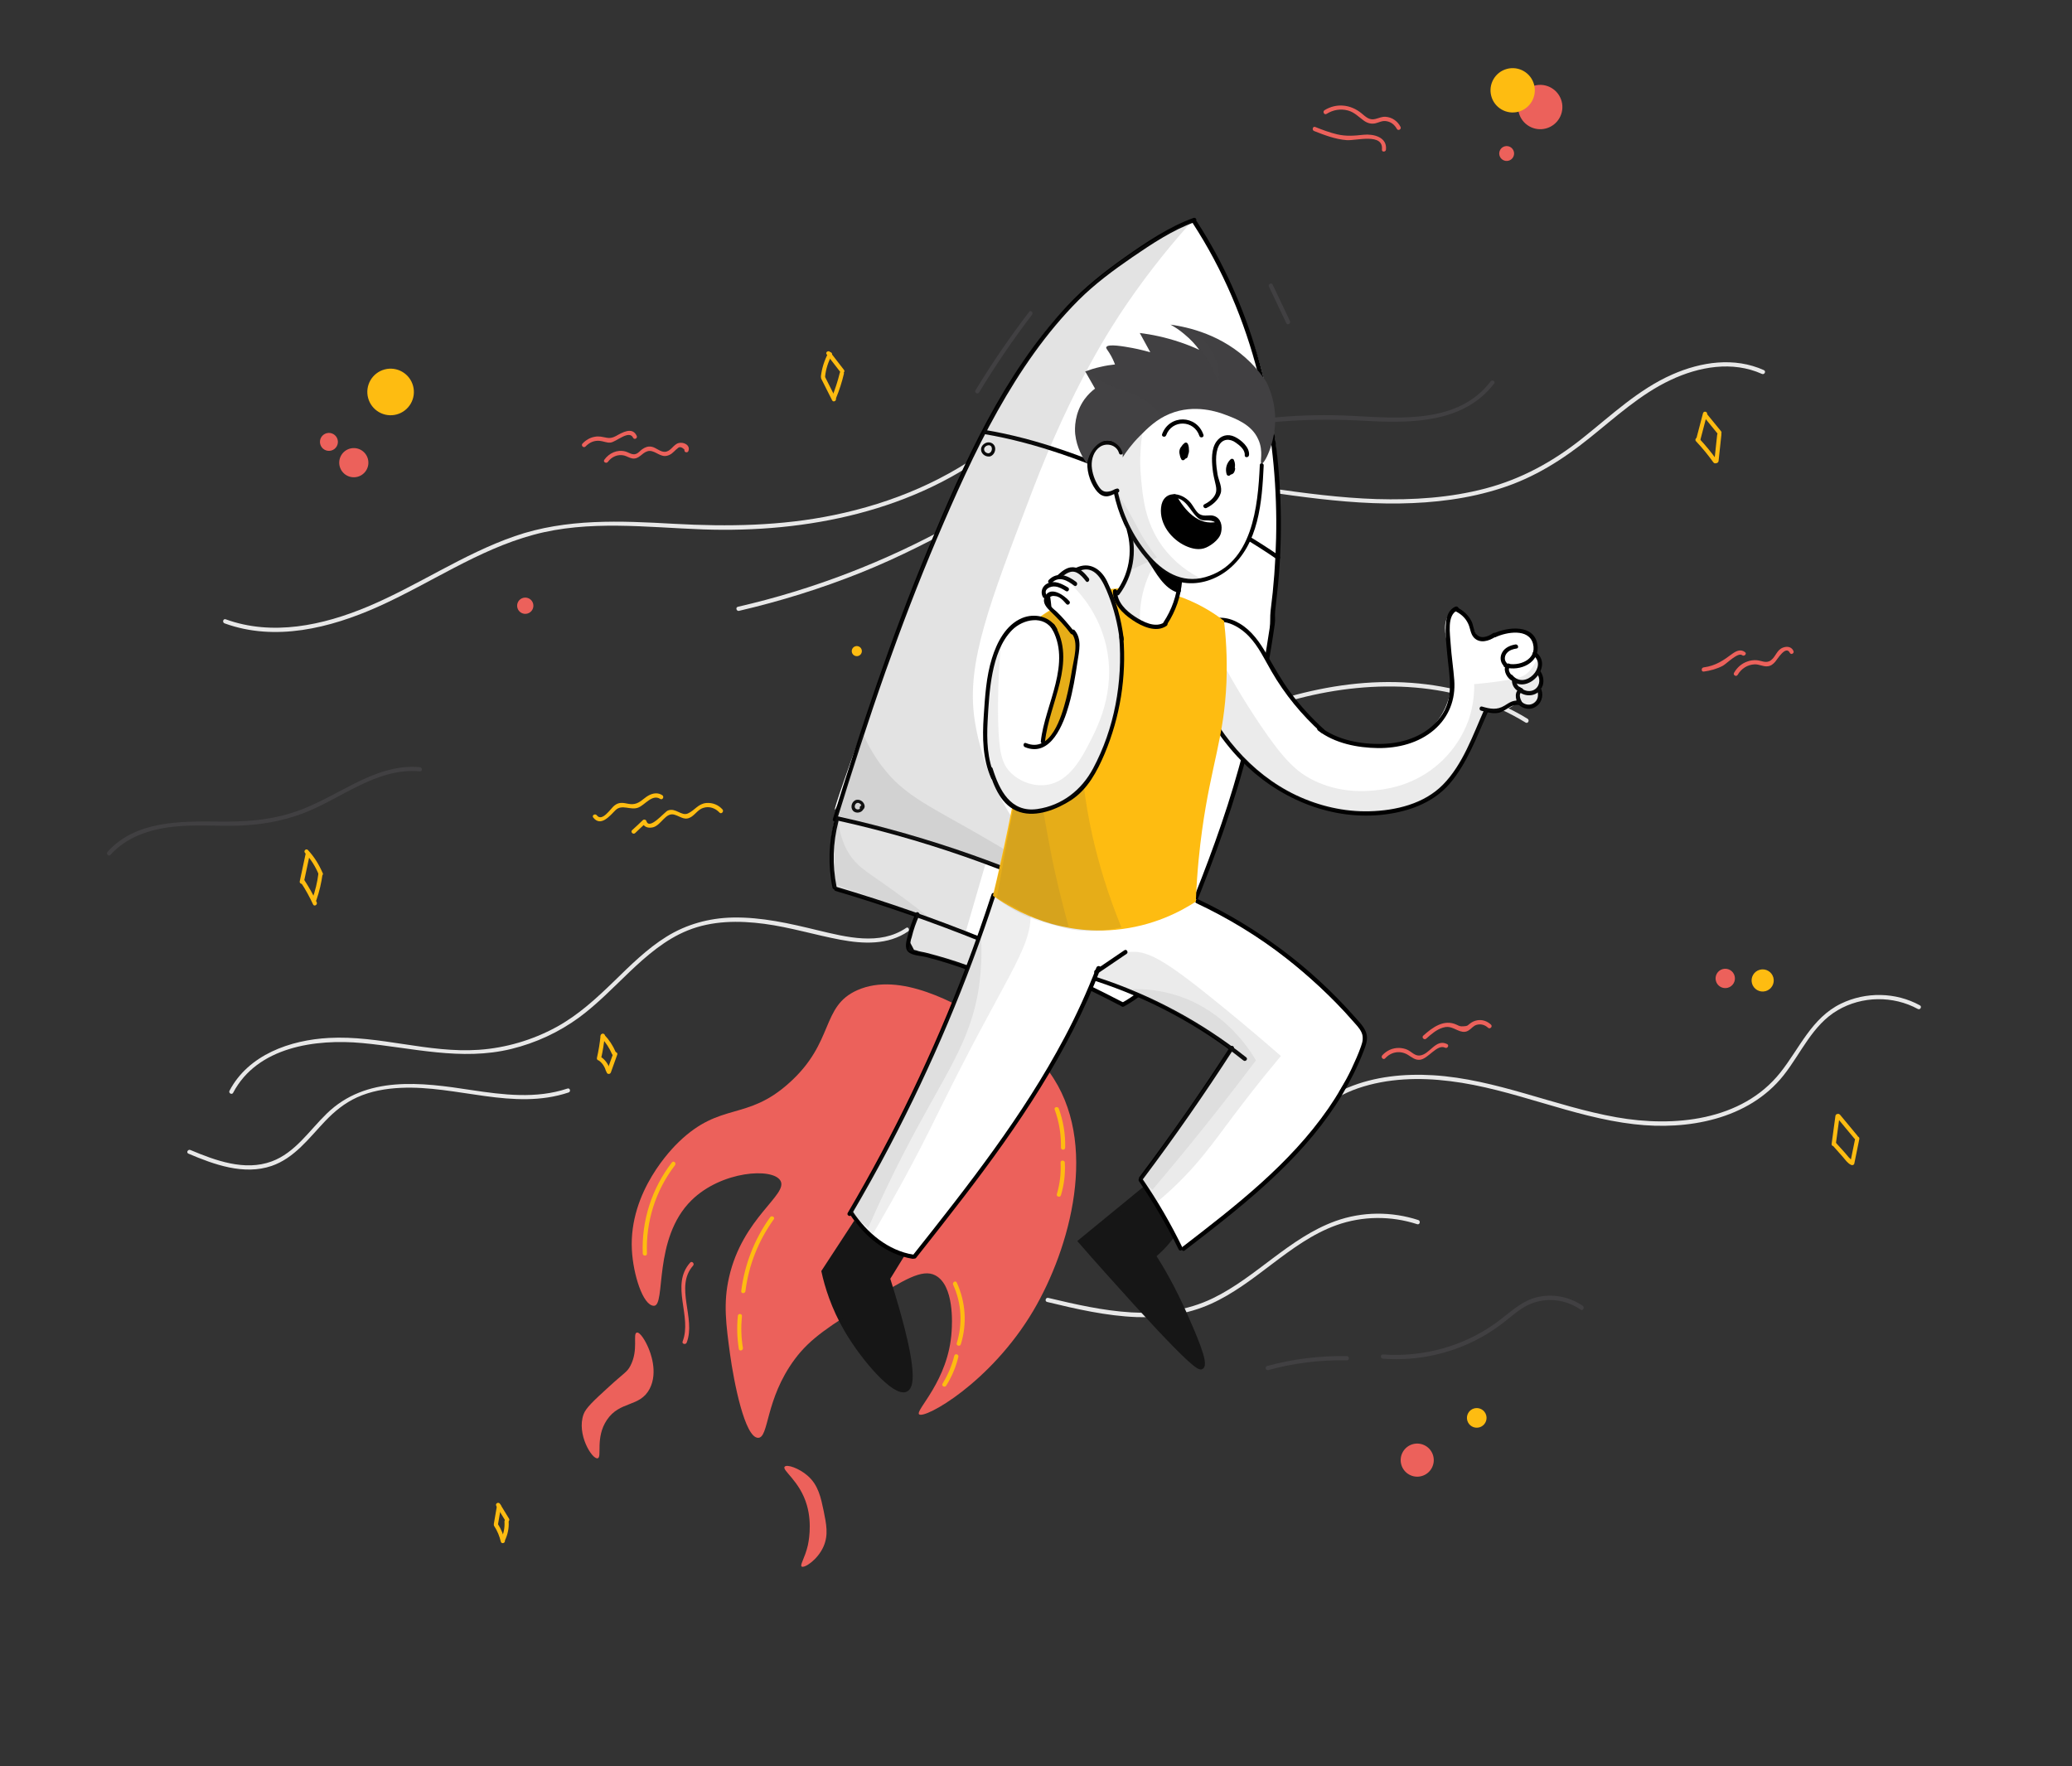 <?xml version="1.0" encoding="UTF-8"?>
<svg width="969px" height="826px" viewBox="0 0 969 826" version="1.1" xmlns="http://www.w3.org/2000/svg" xmlns:xlink="http://www.w3.org/1999/xlink">
    <rect x="0" y="0" width="969" height="826" fill="#333333" stroke="none"/>
    <title>9E2862D0-2830-4406-8B0D-27C141A31258</title>
    <g id="Page-1" stroke="none" stroke-width="1" fill="none" fill-rule="evenodd">
        <g id="Main-page" transform="translate(221, -266)" fill-rule="nonzero">
            <g id="illustration" transform="translate(263.5, 679) scale(-1, 1) rotate(15) translate(-263.5, -679) translate(-153, 364)">
                <g id="background" transform="translate(0, 3)">
                    <path d="M26.979,169.836 C38.663,160.313 54.483,158.934 68.924,161.561 C84.35,164.319 98.398,171.74 112.642,177.979 C127.346,184.481 142.312,189.144 158.46,189.932 C174.543,190.786 190.625,188.487 206.248,184.547 C238.872,176.338 268.805,160.576 300.116,148.688 C315.805,142.712 332.018,137.524 348.692,135.159 C357.75,133.846 366.874,133.517 375.999,134.503 C384.664,135.422 393.131,137.458 401.599,139.559 C420.307,144.222 438.95,148.294 458.117,150.593 C477.875,152.957 497.831,153.745 517.72,153.089 C518.968,153.023 518.968,151.053 517.72,151.118 C481.617,152.432 445.514,148.557 410.461,139.822 C393.722,135.619 377.115,131.284 359.719,132.138 C342.849,132.992 326.176,137.458 310.291,142.909 C278.454,153.877 248.522,169.967 216.226,179.753 C199.815,184.678 182.814,188.093 165.615,188.159 C148.155,188.225 131.744,184.153 115.793,177.191 C100.039,170.361 84.613,161.889 67.48,159.262 C52.908,157.029 37.35,158.802 25.6,168.391 C24.616,169.245 25.994,170.689 26.979,169.836 L26.979,169.836 Z" id="Path" fill="#E8E8E8"></path>
                    <path d="M380.528,109.809 C426.018,129.446 477.679,126.162 524.219,111.91 C549.426,104.161 574.501,93.784 601.349,93.85 C628.393,93.915 654.059,103.373 680.513,107.576 C704.538,111.385 730.992,110.925 751.604,96.477 C752.654,95.754 751.669,94.047 750.619,94.769 C731.583,108.101 707.426,109.283 685.108,106.262 C659.836,102.847 635.548,94.047 610.013,92.208 C584.478,90.369 560.388,98.053 536.428,105.934 C512.535,113.749 488.378,119.857 463.237,121.302 C435.405,122.944 407.244,119.2 381.578,108.101 C380.397,107.576 379.412,109.283 380.528,109.809 L380.528,109.809 Z" id="Path" fill="#E8E8E8"></path>
                    <path d="M175.921,298.756 C201.456,271.763 239.003,260.73 275.304,260.402 C296.375,260.205 317.38,263.226 337.926,267.626 C357.488,271.763 376.458,277.149 396.676,274.456 C417.813,271.632 437.571,262.569 456.476,253.046 C457.592,252.455 456.607,250.747 455.491,251.338 C437.506,260.402 418.797,269.005 398.777,272.157 C388.536,273.734 378.231,273.602 367.99,271.96 C357.619,270.319 347.51,267.56 337.204,265.393 C299.657,257.512 259.681,254.162 222.79,266.969 C204.607,273.274 187.802,283.322 174.543,297.311 C173.689,298.296 175.068,299.675 175.921,298.756 L175.921,298.756 Z" id="Path" fill="#E8E8E8"></path>
                    <path d="M480.173,318.393 C490.873,322.136 501.835,318.655 511.616,313.992 C522.578,308.738 532.884,302.237 544.109,297.574 C555.333,292.911 567.412,289.758 579.621,291.269 C590.78,292.648 601.086,297.639 610.867,302.959 C620.122,308.016 629.246,313.533 639.093,317.408 C650.055,321.676 661.871,323.712 673.621,323.45 C697.711,322.924 718.192,310.906 740.182,302.762 C760.728,295.144 788.101,291.729 804.577,309.592 C805.43,310.512 806.809,309.132 805.955,308.213 C793.024,294.224 772.412,292.648 754.689,296.392 C731.583,301.251 711.628,315.372 688.39,319.903 C675.984,322.333 662.987,322.005 650.712,319.049 C639.29,316.291 629.05,310.906 618.809,305.192 C609.554,300.004 600.167,294.618 589.992,291.532 C579.424,288.314 568.396,288.248 557.696,290.875 C544.634,294.093 532.621,300.463 520.871,306.9 C508.727,313.467 494.68,321.479 480.567,316.554 C479.517,316.094 478.991,317.999 480.173,318.393 L480.173,318.393 Z" id="Path" fill="#E8E8E8"></path>
                    <path d="M653.009,350.048 C680.185,351.69 702.569,333.235 728.235,327.653 C735.062,326.142 742.282,325.486 749.241,326.668 C755.477,327.719 761.122,330.28 766.504,333.564 C775.76,339.212 784.753,346.502 796.043,347.29 C809.763,348.209 821.906,339.671 832.147,331.659 C833.131,330.871 831.753,329.492 830.768,330.28 C820.791,338.03 808.844,346.502 795.453,345.254 C783.834,344.203 774.644,335.797 764.863,330.346 C742.348,317.736 718.257,327.653 696.661,337.176 C682.811,343.218 668.435,349.063 653.075,348.143 C651.762,348.012 651.762,349.982 653.009,350.048 L653.009,350.048 Z" id="Path" fill="#E8E8E8"></path>
                    <path d="M33.412,475.619 C42.93,466.556 57.043,463.009 69.712,466.49 C82.972,470.102 91.505,481.53 102.139,489.411 C123.342,505.107 152.224,502.611 175.527,493.351 C203.031,482.449 225.941,462.746 253.379,451.647 C266.77,446.196 281.277,442.716 295.85,443.701 C310.028,444.686 322.106,450.794 333.331,459.069 C344.49,467.278 354.993,476.998 368.056,482.186 C382.038,487.703 397.792,486.521 410.92,479.231 C412.036,478.64 411.052,476.932 409.936,477.523 C396.545,484.945 380.528,485.601 366.546,479.428 C354.862,474.24 345.278,465.57 335.104,457.952 C324.667,450.137 313.573,444.029 300.445,442.19 C286.922,440.351 273.137,442.65 260.337,446.919 C232.308,456.31 209.202,475.684 182.617,488.097 C158.067,499.59 126.493,504.976 103.19,487.703 C91.571,479.1 82.447,466.818 67.48,463.929 C54.811,461.499 41.355,465.308 32.033,474.24 C31.114,475.093 32.493,476.538 33.412,475.619 L33.412,475.619 Z" id="Path" fill="#E8E8E8"></path>
                    <path d="M285.609,512.265 C296.44,505.238 309.306,501.889 322.238,502.94 C334.053,503.925 345.213,508.325 356.043,512.725 C366.546,516.994 377.18,521.46 388.471,523.299 C400.286,525.203 412.233,523.759 423.589,520.278 C437.177,516.075 449.781,509.376 462.187,502.611 C463.303,502.02 462.318,500.313 461.202,500.904 C438.49,513.185 413.546,526.123 386.895,521 C364.643,516.731 345.081,502.94 322.172,500.969 C308.912,499.853 295.653,503.334 284.559,510.558 C283.574,511.28 284.559,512.988 285.609,512.265 L285.609,512.265 Z" id="Path" fill="#E8E8E8"></path>
                    <path d="M149.074,141.792 C167.453,156.044 191.413,149.739 211.434,143.172 C236.246,134.962 261.387,129.774 287.644,129.249 C288.891,129.249 288.891,127.278 287.644,127.278 C263.488,127.738 239.66,131.876 216.685,139.362 C195.876,146.127 170.013,155.65 150.452,140.413 C149.467,139.625 148.089,141.004 149.074,141.792 L149.074,141.792 Z" id="Path" fill="#414042"></path>
                    <path d="M681.301,186.977 C700.468,179.884 720.358,189.998 739.525,191.837 C749.831,192.822 760.071,191.837 770.115,189.473 C779.961,187.108 789.545,183.627 799.588,182.117 C810.353,180.475 821.841,181.132 831.162,187.24 C832.212,187.962 833.197,186.254 832.147,185.532 C815.605,174.761 795.387,180.541 777.926,185.401 C766.964,188.487 756.002,190.72 744.58,190.261 C733.683,189.867 723.246,186.846 712.612,184.613 C702.044,182.445 691.147,181.263 680.841,185.072 C679.594,185.466 680.119,187.371 681.301,186.977 L681.301,186.977 Z" id="Path" fill="#414042"></path>
                    <path d="M222.133,570.651 C227.45,564.346 235.656,560.931 243.927,561.981 C248.653,562.573 252.985,564.74 257.318,566.644 C260.928,568.221 264.604,569.534 268.345,570.585 C284.428,575.051 301.692,574.394 317.38,568.877 C318.562,568.483 318.037,566.579 316.855,566.973 C299.263,573.081 279.833,573.081 262.306,566.513 C254.692,563.689 247.603,559.157 239.135,559.814 C231.98,560.34 225.35,563.755 220.689,569.206 C219.901,570.257 221.346,571.636 222.133,570.651 L222.133,570.651 Z" id="Path" fill="#414042"></path>
                    <path d="M333.856,565.265 C345.803,561.784 358.078,560.077 370.55,560.143 C371.798,560.143 371.798,558.172 370.55,558.172 C357.947,558.107 345.475,559.88 333.331,563.361 C332.15,563.755 332.609,565.659 333.856,565.265 L333.856,565.265 Z" id="Path" fill="#414042"></path>
                    <path d="M349.479,54.773 C361.098,63.705 372.191,73.293 382.826,83.473 C383.745,84.327 385.123,82.948 384.204,82.094 C373.504,71.849 362.214,62.194 350.464,53.131 C349.479,52.277 348.495,53.985 349.479,54.773 L349.479,54.773 Z" id="Path" fill="#414042"></path>
                    <path d="M235.656,89.384 C236.772,83.21 237.953,77.037 239.069,70.798 C239.332,69.55 237.428,69.024 237.165,70.272 C236.049,76.446 234.868,82.619 233.752,88.858 C233.555,90.106 235.459,90.632 235.656,89.384 L235.656,89.384 Z" id="Path" fill="#414042"></path>
                </g>
                <g id="details" transform="translate(46, 0)">
                    <ellipse id="Oval" fill="#EC615B" cx="567.646" cy="127.903" rx="3.804" ry="3.806"></ellipse>
                    <ellipse id="Oval" fill="#EC615B" cx="70.693" cy="441.525" rx="4.525" ry="4.528"></ellipse>
                    <ellipse id="Oval" fill="#EC615B" cx="48.79" cy="25.462" rx="10.361" ry="10.369"></ellipse>
                    <ellipse id="Oval" fill="#EC615B" cx="69.579" cy="42.394" rx="3.476" ry="3.478"></ellipse>
                    <ellipse id="Oval" fill="#EC615B" cx="268.15" cy="621.862" rx="7.738" ry="7.744"></ellipse>
                    <ellipse id="Oval" fill="#EC615B" cx="627.782" cy="42.525" rx="6.82" ry="6.825"></ellipse>
                    <ellipse id="Oval" fill="#EC615B" cx="636.504" cy="30.122" rx="4.197" ry="4.2"></ellipse>
                    <ellipse id="Oval" fill="#FEBC11" cx="59.217" cy="14.569" rx="10.361" ry="10.369"></ellipse>
                    <ellipse id="Oval" fill="#FEBC11" cx="54.037" cy="446.972" rx="5.181" ry="5.184"></ellipse>
                    <ellipse id="Oval" fill="#FEBC11" cx="236.148" cy="609.984" rx="4.59" ry="4.594"></ellipse>
                    <ellipse id="Oval" fill="#FEBC11" cx="602.6" cy="15.028" rx="10.886" ry="10.894"></ellipse>
                    <ellipse id="Oval" fill="#FEBC11" cx="423.374" cy="188.541" rx="2.361" ry="2.362"></ellipse>
                    <path d="M399.175,50.269 C397.798,53.484 396.487,56.766 395.11,59.981 C394.651,61.163 396.552,61.688 397.011,60.506 C398.389,57.291 399.7,54.009 401.077,50.794 C401.536,49.612 399.635,49.087 399.175,50.269 L399.175,50.269 Z" id="Path" fill="#FEBC11"></path>
                    <path d="M398.848,51.844 C401.274,54.403 403.176,57.291 404.422,60.572 C404.881,61.753 406.783,61.228 406.324,60.047 C404.881,56.438 402.848,53.288 400.225,50.466 C399.372,49.547 397.929,50.925 398.848,51.844 L398.848,51.844 Z" id="Path" fill="#FEBC11"></path>
                    <path d="M395.634,61.688 C397.536,65.231 399.7,68.578 402.126,71.728 C402.913,72.713 404.618,71.728 403.832,70.744 C401.405,67.528 399.241,64.181 397.339,60.703 C396.683,59.587 395.044,60.572 395.634,61.688 L395.634,61.688 Z" id="Path" fill="#FEBC11"></path>
                    <path d="M404.553,60.703 C403.766,64.378 403.045,68.053 402.258,71.728 C401.995,72.975 403.897,73.5 404.159,72.253 C404.946,68.578 405.668,64.903 406.455,61.228 C406.717,60.047 404.815,59.522 404.553,60.703 L404.553,60.703 Z" id="Path" fill="#FEBC11"></path>
                    <path d="M583.91,331.209 C582.336,334.097 581.287,337.181 580.828,340.462 C580.631,341.709 582.533,342.234 582.729,340.988 C583.188,337.903 584.106,335.016 585.615,332.259 C586.205,331.078 584.5,330.094 583.91,331.209 L583.91,331.209 Z" id="Path" fill="#FEBC11"></path>
                    <path d="M583.779,331.8 C585.09,335.278 586.598,338.625 588.303,341.841 C588.894,342.956 590.599,341.972 590.008,340.856 C588.369,337.772 586.926,334.556 585.68,331.275 C585.221,330.094 583.319,330.619 583.779,331.8 L583.779,331.8 Z" id="Path" fill="#FEBC11"></path>
                    <path d="M580.434,341.841 C582.139,344.269 583.779,346.697 585.484,349.125 C586.205,350.175 587.91,349.191 587.189,348.141 C585.484,345.712 583.844,343.284 582.139,340.856 C581.418,339.806 579.713,340.791 580.434,341.841 L580.434,341.841 Z" id="Path" fill="#FEBC11"></path>
                    <path d="M587.582,341.512 C586.205,343.416 585.549,345.581 585.549,347.878 C585.549,349.125 587.517,349.125 587.517,347.878 C587.517,345.909 588.107,344.072 589.287,342.497 C590.008,341.447 588.303,340.462 587.582,341.512 L587.582,341.512 Z" id="Path" fill="#FEBC11"></path>
                    <path d="M35.347,516.994 C33.576,520.866 31.806,524.672 30.035,528.544 C29.51,529.659 31.215,530.709 31.74,529.528 C33.511,525.656 35.281,521.85 37.052,517.978 C37.576,516.862 35.937,515.878 35.347,516.994 L35.347,516.994 Z" id="Path" fill="#FEBC11"></path>
                    <path d="M35.675,517.519 C37.38,521.587 39.085,525.656 40.79,529.725 C41.249,530.906 43.151,530.381 42.692,529.2 C40.986,525.131 39.281,521.062 37.576,516.994 C37.117,515.812 35.216,516.337 35.675,517.519 L35.675,517.519 Z" id="Path" fill="#FEBC11"></path>
                    <path d="M29.576,530.316 C31.346,533.794 33.051,537.337 34.822,540.816 C35.15,541.406 35.937,541.406 36.396,541.013 C37.773,539.897 38.429,537.994 39.15,536.484 C40.2,534.384 41.249,532.284 42.298,530.184 C42.888,529.069 41.183,528.084 40.593,529.2 C39.675,531.038 38.691,532.875 37.773,534.712 C36.986,536.288 36.265,538.453 34.888,539.569 C35.412,539.634 35.937,539.7 36.462,539.766 C34.691,536.288 32.986,532.744 31.215,529.266 C30.691,528.216 28.986,529.2 29.576,530.316 L29.576,530.316 Z" id="Path" fill="#FEBC11"></path>
                    <path d="M695.393,211.969 C693.36,215.841 692.114,219.909 691.524,224.241 C691.327,225.488 693.294,225.488 693.491,224.241 C694.016,220.238 695.196,216.497 697.032,212.953 C697.688,211.838 695.983,210.853 695.393,211.969 L695.393,211.969 Z" id="Path" fill="#FEBC11"></path>
                    <path d="M695.131,214.266 C697.164,218.203 699.131,222.141 701.164,226.078 C701.754,227.194 703.459,226.209 702.869,225.094 C700.836,221.156 698.869,217.219 696.836,213.281 C696.245,212.166 694.54,213.15 695.131,214.266 L695.131,214.266 Z" id="Path" fill="#FEBC11"></path>
                    <path d="M691.655,224.503 C693.294,228.441 695.262,232.116 697.623,235.594 C698.344,236.644 700.049,235.659 699.328,234.609 C697.032,231.262 695.065,227.719 693.557,223.978 C693.098,222.863 691.196,223.387 691.655,224.503 L691.655,224.503 Z" id="Path" fill="#FEBC11"></path>
                    <path d="M700.574,225.356 C699.393,229.031 698.41,232.772 697.754,236.644 C697.557,237.891 699.459,238.416 699.656,237.169 C700.311,233.363 701.229,229.622 702.475,225.881 C702.869,224.7 700.967,224.175 700.574,225.356 L700.574,225.356 Z" id="Path" fill="#FEBC11"></path>
                    <path d="M687.786,530.578 C686.999,533.203 686.278,535.763 685.491,538.388 C685.163,539.634 686.999,540.094 687.392,538.913 C688.179,536.288 688.901,533.728 689.688,531.103 C690.081,529.856 688.179,529.331 687.786,530.578 L687.786,530.578 Z" id="Path" fill="#FEBC11"></path>
                    <path d="M687.655,532.022 C688.835,534.647 690.081,537.272 691.261,539.831 C691.786,541.013 693.491,539.962 692.967,538.847 C691.786,536.222 690.54,533.597 689.36,531.038 C688.835,529.856 687.13,530.841 687.655,532.022 L687.655,532.022 Z" id="Path" fill="#FEBC11"></path>
                    <path d="M686.015,539.634 C686.605,542.719 688.048,545.475 690.081,547.837 C690.934,548.822 692.311,547.378 691.458,546.459 C689.622,544.359 688.442,541.866 687.917,539.175 C687.655,537.862 685.753,538.388 686.015,539.634 L686.015,539.634 Z" id="Path" fill="#FEBC11"></path>
                    <path d="M691.196,539.372 C690.343,542.128 689.95,544.95 690.015,547.772 C690.081,549.019 692.048,549.019 691.983,547.772 C691.917,545.081 692.245,542.456 693.098,539.897 C693.491,538.716 691.589,538.191 691.196,539.372 L691.196,539.372 Z" id="Path" fill="#FEBC11"></path>
                    <path d="M10.624,184.341 C9.181,187.491 7.804,190.641 6.361,193.791 C5.836,194.906 7.542,195.956 8.066,194.775 C9.509,191.625 10.886,188.475 12.329,185.325 C12.853,184.209 11.148,183.159 10.624,184.341 L10.624,184.341 Z" id="Path" fill="#FEBC11"></path>
                    <path d="M6.623,195.431 C8.132,199.303 9.574,203.109 11.083,206.981 C11.542,208.162 13.444,207.637 12.985,206.456 C11.476,202.584 10.033,198.778 8.525,194.906 C8.066,193.725 6.164,194.25 6.623,195.431 L6.623,195.431 Z" id="Path" fill="#FEBC11"></path>
                    <path d="M10.624,184.472 C12.657,188.016 14.69,191.625 16.722,195.169 C17.378,196.284 19.018,195.3 18.428,194.184 C16.395,190.641 14.362,187.031 12.329,183.488 C11.673,182.372 9.968,183.356 10.624,184.472 L10.624,184.472 Z" id="Path" fill="#FEBC11"></path>
                    <path d="M17.182,194.316 C15.083,198.253 13.247,202.322 11.673,206.456 C11.214,207.637 13.116,208.162 13.575,206.981 C15.083,202.978 16.854,199.041 18.887,195.3 C19.477,194.184 17.772,193.2 17.182,194.316 L17.182,194.316 Z" id="Path" fill="#FEBC11"></path>
                    <path d="M504.953,244.847 C506.265,242.353 508.757,240.647 511.642,240.778 C514.003,240.844 515.774,242.484 517.872,243.272 C521.545,244.584 522.66,242.222 525.414,240.45 C529.152,237.956 532.759,243.534 536.759,243.469 C539.054,243.403 540.956,242.287 541.021,239.859 C540.497,240.122 540.038,240.45 539.513,240.713 C541.546,241.762 543.579,242.812 545.546,243.928 C546.661,244.519 547.645,242.812 546.53,242.222 C544.497,241.172 542.464,240.122 540.497,239.006 C539.841,238.678 539.054,239.072 538.989,239.859 C538.792,244.519 529.742,237.891 528.037,237.694 C524.168,237.169 522.66,241.959 519.315,241.434 C515.774,240.844 513.544,238.284 509.741,238.941 C506.855,239.466 504.494,241.238 503.183,243.863 C502.724,244.978 504.363,245.963 504.953,244.847 L504.953,244.847 Z" id="Path" fill="#FEBC11"></path>
                    <path d="M530.07,231.525 C533.021,228.244 537.677,232.378 541.021,232.772 C544.891,233.231 547.907,229.097 551.645,231.197 C554.727,232.969 560.367,237.169 562.597,231.787 C563.056,230.606 561.154,230.081 560.695,231.262 C559.121,235.069 553.481,229.753 551.58,228.966 C549.022,227.85 547.317,228.769 545.022,229.884 C542.267,231.197 540.3,230.738 537.677,229.556 C536.497,229.031 535.316,228.572 534.005,228.375 C531.972,228.113 530.135,228.506 528.693,230.081 C527.84,231.066 529.217,232.444 530.07,231.525 L530.07,231.525 Z" id="Path" fill="#FEBC11"></path>
                    <path d="M476.82,76.716 C477.738,75.009 478.788,74.55 479.968,75.338 C480.493,75.534 481.017,75.797 481.542,76.125 C482.132,76.388 482.722,76.781 483.312,76.978 C484.362,77.306 485.411,77.438 486.46,77.175 C489.28,76.388 490.723,72.844 493.739,72.909 C496.559,72.975 498.592,75.666 501.543,74.287 C502.789,73.697 503.642,72.647 504.822,71.991 C507.445,70.547 510.659,71.072 512.888,72.909 C513.872,73.697 515.249,72.319 514.265,71.531 C511.314,69.103 507.249,68.381 503.839,70.284 C502.33,71.138 501.084,72.975 499.117,72.713 C498.002,72.581 497.018,71.794 495.969,71.4 C494.395,70.809 492.953,70.612 491.379,71.334 C489.411,72.253 488.1,74.812 485.936,75.272 C483.181,75.862 481.345,73.041 478.788,72.975 C476.361,72.909 473.541,75.272 475.181,77.7 C475.837,78.75 477.542,77.766 476.82,76.716 L476.82,76.716 Z" id="Path" fill="#EC615B"></path>
                    <path d="M498.592,65.1 C499.379,60.834 506.79,64.969 509.413,64.509 C511.118,64.247 512.364,63.066 513.938,62.475 C516.43,61.491 518.856,61.884 521.151,63.263 C522.266,63.919 523.25,62.212 522.135,61.556 C520.168,60.375 518.069,59.784 515.839,59.981 C514.856,60.047 513.938,60.309 513.085,60.638 C510.462,61.753 509.413,63 506.134,62.212 C502.986,61.425 497.609,59.85 496.756,64.575 C496.428,65.822 498.33,66.347 498.592,65.1 L498.592,65.1 Z" id="Path" fill="#EC615B"></path>
                    <path d="M2.099,302.269 C2.951,298.134 8.656,303.778 9.771,304.5 C11.017,305.353 12.394,305.944 13.903,305.616 C15.87,305.288 17.378,303.647 19.411,303.188 C22.69,302.466 25.969,303.516 28.33,305.878 C29.248,306.797 30.625,305.353 29.707,304.5 C27.674,302.466 25.182,301.219 22.297,301.022 C20.854,300.891 19.411,301.087 18.034,301.547 C15.87,302.269 14.165,304.369 11.542,303.319 C8.787,302.203 7.738,299.381 4.59,299.053 C2.558,298.856 0.656,299.644 0.262,301.744 C-0.066,302.991 1.836,303.516 2.099,302.269 L2.099,302.269 Z" id="Path" fill="#EC615B"></path>
                    <path d="M23.936,297.544 C25.379,295.575 32.002,299.512 33.904,299.972 C36.986,300.694 40.134,300.694 43.282,300.3 C44.528,300.103 44.003,298.2 42.757,298.397 C37.314,299.119 33.117,297.675 28.199,295.706 C25.969,294.853 23.739,294.525 22.231,296.559 C21.51,297.544 23.215,298.528 23.936,297.544 L23.936,297.544 Z" id="Path" fill="#EC615B"></path>
                    <path d="M183.816,435.094 C184.865,433.453 186.505,432.403 188.538,432.403 C190.243,432.403 191.292,433.453 192.8,433.913 C194.309,434.438 195.555,434.109 196.866,433.256 C199.424,431.55 200.67,429.45 204.145,429.581 C207.293,429.647 210.31,431.156 213.064,432.534 C214.179,433.125 215.163,431.419 214.048,430.828 C208.867,428.203 202.572,425.709 197.588,429.975 C196.473,430.894 196.342,431.156 194.637,431.484 C192.735,431.878 192.932,431.616 191.489,431.025 C190.243,430.5 189.062,430.303 187.685,430.434 C185.259,430.697 183.357,432.075 182.111,434.044 C181.455,435.159 183.16,436.144 183.816,435.094 L183.816,435.094 Z" id="Path" fill="#EC615B"></path>
                    <path d="M205.654,438.9 C208.736,436.209 214.572,441.853 218.376,441.328 C220.671,441 221.72,439.294 223.229,437.719 C226.114,434.634 230.442,434.175 233.984,436.472 C235.033,437.128 236.017,435.488 234.967,434.766 C232.41,433.125 229.393,432.6 226.442,433.453 C225.131,433.847 223.95,434.438 222.901,435.291 C221.327,436.603 220.343,438.966 218.114,439.359 C213.326,440.212 208.801,433.519 204.277,437.522 C203.358,438.375 204.736,439.753 205.654,438.9 L205.654,438.9 Z" id="Path" fill="#EC615B"></path>
                    <path d="M116.205,17.981 C116.729,15.816 117.975,14.109 120.074,13.191 C121.91,12.403 123.418,12.928 125.32,12.863 C127.419,12.731 128.993,11.681 130.239,10.106 C132.14,7.744 133.386,5.316 136.075,3.741 C139.157,1.969 142.699,1.641 146.109,2.691 C147.355,3.084 147.814,1.181 146.633,0.787 C140.338,-1.116 134.108,1.312 130.304,6.628 C128.796,8.728 127.681,10.828 124.796,10.894 C123.025,10.959 121.517,10.566 119.812,11.156 C116.926,12.141 114.959,14.569 114.303,17.456 C113.975,18.703 115.877,19.228 116.205,17.981 L116.205,17.981 Z" id="Path" fill="#EC615B"></path>
                    <path d="M125.451,25.528 C122.632,18.047 136.141,18.441 140.207,16.997 C145.256,15.225 149.584,12.075 153.847,8.925 C154.831,8.203 153.847,6.497 152.863,7.219 C149.978,9.384 147.027,11.484 143.879,13.191 C139.944,15.291 136.206,15.947 131.944,16.603 C127.419,17.325 121.517,20.475 123.615,25.988 C124.009,27.169 125.91,26.709 125.451,25.528 L125.451,25.528 Z" id="Path" fill="#EC615B"></path>
                </g>
                <g id="rocket_1_" transform="translate(252, 33)">
                    <g id="fire" transform="translate(176.715, 307.859)">
                        <path d="M4.664,61.178 C9.657,48.115 18.131,39.582 26.869,30.72 C38.365,19.102 59.715,-2.494 81.46,0.919 C99.985,3.807 97.949,21.596 123.372,34.527 C147.35,46.802 156.547,34.659 180.46,47.853 C184.007,49.822 209.036,64.066 214.752,90.979 C217.117,102.138 216.525,117.433 211.598,118.877 C206.014,120.518 204.109,88.354 181.774,75.75 C164.693,66.101 141.175,70.762 139.27,77.654 C137.233,84.94 160.817,89.732 174.153,115.07 C180,126.097 181.248,136.141 183.022,149.925 C184.664,162.922 186.503,189.573 180.46,191.148 C175.467,192.461 172.774,174.672 154.445,160.1 C144.788,152.42 134.474,149.269 113.847,142.967 C95.255,137.322 85.861,134.565 80.803,139.16 C73.314,145.987 79.095,163.316 80.146,166.401 C87.504,188.457 106.292,197.647 104.912,200.01 C103.073,202.964 68.781,194.43 40.796,167.058 C16.883,143.624 -9.854,99.053 4.664,61.178 Z" id="Path" fill="#EC615B"></path>
                        <path d="M219.153,137.256 C218.89,139.094 217.511,149.335 223.555,155.899 C230.255,163.119 238.401,157.605 246.613,164.76 C254.168,171.324 253.182,181.171 255.482,180.974 C258.109,180.777 262.117,167.452 256.467,159.378 C254.693,156.818 250.357,154.52 241.752,150.057 C232.949,145.462 231.766,145.659 229.467,143.164 C223.752,136.994 224.606,128.92 222.569,128.92 C220.993,128.92 219.613,133.777 219.153,137.256 Z" id="Path" fill="#EC615B"></path>
                        <path d="M162.657,214.32 C158.978,219.834 159.372,225.741 159.701,231.977 C160.095,238.344 160.358,243.53 164.102,248.191 C168.372,253.508 175.467,255.739 176.387,254.558 C177.109,253.639 173.89,251.145 171,245.696 C170.671,245.04 166.401,236.966 166.598,227.514 C166.795,215.698 173.759,208.674 171.985,207.427 C170.671,206.443 165.613,209.856 162.657,214.32 Z" id="Path" fill="#EC615B"></path>
                        <path d="M189,105.486 C200.036,112.772 193.993,129.642 201.219,139.488 C201.941,140.473 203.649,139.488 202.927,138.504 C195.438,128.264 201.81,111.591 189.985,103.779 C188.934,103.057 187.949,104.764 189,105.486 L189,105.486 Z" id="Path" fill="#EC615B"></path>
                        <path d="M185.058,57.961 C196.883,67.02 205.095,79.951 208.379,94.458 C208.642,95.705 210.547,95.18 210.284,93.933 C206.868,78.901 198.328,65.642 186.109,56.32 C184.993,55.467 184.007,57.174 185.058,57.961 L185.058,57.961 Z" id="Path" fill="#FEBC11"></path>
                        <path d="M146.956,94.327 C156.416,102.073 163.839,111.984 168.438,123.34 C168.898,124.522 170.803,123.997 170.343,122.815 C165.547,111.131 158.124,100.957 148.336,92.948 C147.416,92.161 145.971,93.539 146.956,94.327 L146.956,94.327 Z" id="Path" fill="#FEBC11"></path>
                        <path d="M173.036,134.171 C174.81,138.898 175.993,143.689 176.452,148.678 C176.584,149.925 178.555,149.925 178.423,148.678 C177.898,143.492 176.715,138.504 174.876,133.646 C174.547,132.465 172.642,132.99 173.036,134.171 L173.036,134.171 Z" id="Path" fill="#FEBC11"></path>
                        <path d="M71.934,145.068 C70.292,154.98 72.197,164.892 77.584,173.425 C78.241,174.475 79.949,173.491 79.292,172.44 C74.234,164.432 72.263,154.98 73.839,145.593 C74.036,144.346 72.131,143.821 71.934,145.068 L71.934,145.068 Z" id="Path" fill="#FEBC11"></path>
                        <path d="M80.212,178.808 C82.577,183.14 85.598,187.013 89.212,190.361 C90.131,191.214 91.511,189.835 90.591,188.982 C87.109,185.7 84.219,181.958 81.92,177.823 C81.328,176.707 79.62,177.692 80.212,178.808 L80.212,178.808 Z" id="Path" fill="#FEBC11"></path>
                        <path d="M4.796,78.77 C4.27,85.006 4.861,91.176 6.635,97.215 C6.963,98.462 8.869,97.937 8.54,96.69 C6.832,90.782 6.241,84.875 6.766,78.77 C6.898,77.523 4.927,77.523 4.796,78.77 L4.796,78.77 Z" id="Path" fill="#FEBC11"></path>
                        <path d="M8.606,103.911 C9.657,109.031 11.562,113.757 14.321,118.22 C14.978,119.271 16.686,118.286 16.029,117.236 C13.401,112.903 11.562,108.374 10.511,103.385 C10.248,102.204 8.343,102.729 8.606,103.911 L8.606,103.911 Z" id="Path" fill="#FEBC11"></path>
                    </g>
                    <g id="rocket">
                        <path d="M13.796,1.444 C11.956,6.433 9.723,13.26 7.555,21.53 C5.321,30.129 0.066,52.776 0.591,82.577 C1.117,111.328 6.766,132.465 11.956,151.304 C20.036,180.711 29.89,201.848 35.737,214.123 C35.737,214.123 54.328,253.442 85.139,295.584 C90.591,303.001 97.555,312.388 97.555,312.388 C102.613,319.149 106.949,324.794 109.971,328.864 C112.401,331.621 115.489,334.706 119.496,337.66 C126.985,343.24 134.409,346.062 139.598,347.506 C148.139,340.22 156.679,332.868 165.219,325.582 C169.095,329.258 173.036,332.868 176.912,336.544 C182.299,331.03 187.095,326.632 190.839,323.416 C207.131,309.303 220.598,302.082 223.752,300.376 C226.445,298.932 228.744,297.816 230.321,297.094 C227.89,292.236 225.46,287.379 223.029,282.456 C226.971,279.042 231.503,275.432 236.562,271.887 C243.394,267.095 249.963,263.223 255.941,260.203 C255.876,254.689 255.153,246.353 251.54,237.163 C248.847,230.271 245.628,225.61 244.248,223.641 C229.073,201.782 273.81,262.041 215.343,178.676 C192.679,146.381 181.379,130.167 176.19,123.472 C159.963,102.27 147.219,87.763 138.153,77.457 C120.81,57.699 112.993,50.347 106.686,44.964 C98.08,37.481 88.555,29.407 74.168,21.924 C65.102,17.264 57.613,14.704 46.708,10.962 C33.241,6.367 21.876,3.348 13.796,1.444 Z" id="Path" fill="#FFFFFF"></path>
                        <path d="M11.759,2.626 C-2.496,46.54 -2.496,93.933 7.752,138.701 C10.314,149.925 13.533,161.019 17.343,171.85 C19.248,177.363 21.547,182.746 23.584,188.194 C24.307,190.098 24.438,192.002 25.292,193.905 C26.54,196.859 27.854,199.813 29.168,202.767 C31.599,208.281 34.161,213.729 36.854,219.177 C39.547,224.56 42.832,229.68 45.263,235.128 C46.182,237.163 46.971,239.329 48.022,241.298 C49.401,243.793 51.438,245.696 52.883,248.125 C55.905,253.179 58.796,258.365 61.949,263.354 C76.336,286.525 92.693,308.384 109.445,329.849 C110.233,330.833 111.613,329.455 110.825,328.47 C96.044,309.5 81.591,290.267 68.584,270.115 C65.365,265.126 62.277,260.137 59.255,255.017 C57.81,252.589 56.365,250.094 54.985,247.6 C53.606,245.171 51.766,243.465 50.321,241.101 C49.139,239.132 48.285,237.032 47.431,234.931 C46.248,232.109 44.671,229.549 43.226,226.857 C40.467,221.803 37.905,216.683 35.474,211.497 C32.912,206.049 30.482,200.535 28.051,195.021 C27,192.592 26.606,190.032 25.62,187.538 C24.569,184.847 23.453,182.155 22.401,179.398 C18.394,168.83 14.912,158.065 12.022,147.103 C6.241,124.916 2.891,102.138 2.562,79.164 C2.234,53.367 5.781,27.569 13.796,2.954 C13.993,1.969 12.088,1.444 11.759,2.626 L11.759,2.626 Z" id="Path" fill="#000000"></path>
                        <path d="M12.679,2.626 C23.65,3.479 34.817,7.286 45.131,10.896 C55.314,14.507 65.365,18.445 74.693,23.828 C93.285,34.593 109.708,48.706 124.686,64.066 C140.124,79.886 154.182,97.281 167.781,114.676 C181.314,132.005 194.255,149.925 206.737,168.042 C220.533,188.194 233.803,208.74 246.81,229.483 C247.467,230.533 249.175,229.549 248.518,228.498 C224.671,190.623 200.036,153.207 172.642,117.761 C146.168,83.43 117.788,48.378 80.606,25.075 C70.489,18.708 59.65,14.113 48.482,9.978 C37.182,5.842 24.832,1.575 12.745,0.591 C11.431,0.591 11.431,2.56 12.679,2.626 L12.679,2.626 Z" id="Path" fill="#000000"></path>
                        <path d="M112.27,329.258 C142.883,298.078 177.306,270.706 214.555,247.862 C225.066,241.43 235.708,235.391 246.613,229.745 C247.73,229.155 246.744,227.448 245.628,228.039 C206.934,248.256 170.671,273.134 138.022,302.082 C128.693,310.353 119.628,318.952 110.89,327.88 C109.971,328.799 111.35,330.177 112.27,329.258 L112.27,329.258 Z" id="Path" fill="#000000"></path>
                        <path d="M110.365,330.768 C118.182,339.498 128.365,345.668 139.73,348.425 C140.978,348.754 141.504,346.85 140.255,346.522 C129.153,343.765 119.365,337.857 111.744,329.324 C110.89,328.405 109.511,329.849 110.365,330.768 L110.365,330.768 Z" id="Path" fill="#000000"></path>
                        <path d="M246.284,230.271 C251.409,239.263 254.365,249.175 255.022,259.481 C255.087,260.728 257.058,260.728 256.992,259.481 C256.336,248.781 253.248,238.607 247.992,229.286 C247.401,228.17 245.693,229.155 246.284,230.271 L246.284,230.271 Z" id="Path" fill="#000000"></path>
                        <path d="M140.912,347.9 C176.452,315.473 214.949,286.46 256.007,261.319 C257.058,260.663 256.073,258.956 255.022,259.612 C213.898,284.819 175.204,313.964 139.533,346.522 C138.613,347.375 139.993,348.754 140.912,347.9 L140.912,347.9 Z" id="Path" fill="#000000"></path>
                        <path d="M165.679,326.764 C169.292,330.308 172.905,333.853 176.518,337.463 C176.912,337.857 177.569,337.857 177.898,337.463 C188.54,326.173 200.496,316.195 213.569,307.859 C216.722,305.824 219.941,303.92 223.226,302.082 C225.328,300.901 229.336,299.785 230.584,297.553 C231.898,295.321 229.927,292.302 228.876,290.398 C227.036,287.051 224.868,283.965 222.503,281.077 C221.715,280.093 220.336,281.471 221.124,282.456 C223.423,285.278 225.46,288.232 227.168,291.383 C227.562,292.039 228.416,293.155 228.482,293.943 C228.219,295.124 227.956,296.24 227.693,297.422 C227.365,297.619 227.036,297.75 226.708,297.947 C225.394,298.932 223.686,299.522 222.241,300.376 C216.525,303.592 210.941,307.071 205.555,310.813 C195.044,318.23 185.321,326.698 176.518,336.019 C176.978,336.019 177.438,336.019 177.898,336.019 C174.285,332.474 170.671,328.93 167.058,325.32 C166.139,324.466 164.759,325.845 165.679,326.764 L165.679,326.764 Z" id="Path" fill="#000000"></path>
                        <path d="M16.423,164.957 C32.584,145.921 51.504,129.445 70.883,113.757 C90.328,98.068 110.693,83.365 133.489,72.928 C134.671,72.403 133.62,70.696 132.504,71.221 C109.905,81.527 89.737,96.099 70.423,111.591 C50.715,127.476 31.467,144.214 15.044,163.513 C14.19,164.563 15.569,165.942 16.423,164.957 L16.423,164.957 Z" id="Path" fill="#000000"></path>
                        <path d="M133.883,82.118 C131.715,82.249 130.796,78.639 133.226,78.442 C134.08,78.376 135.066,78.77 135.394,79.623 C135.854,80.87 134.671,82.183 133.423,82.183 C132.504,82.183 132.438,83.693 133.423,83.693 C135.46,83.693 137.233,81.789 136.905,79.754 C136.642,78.048 134.868,76.998 133.226,77.063 C131.452,77.194 130.073,78.639 130.27,80.411 C130.467,82.183 132.044,83.824 133.883,83.693 C134.868,83.562 134.868,82.052 133.883,82.118 L133.883,82.118 Z" id="Path" fill="#000000"></path>
                        <path d="M234.197,227.317 C234.263,227.317 234.263,227.317 234.328,227.251 C234.131,227.251 233.934,227.185 233.737,227.185 C234.46,227.514 234.065,226.135 234,225.938 C234,225.741 234.065,225.479 234.131,225.282 C234.328,224.888 234.657,224.494 235.051,224.297 C235.905,223.903 236.825,224.56 237.087,225.413 C237.613,227.12 235.117,227.973 234.46,226.463 C234.065,225.61 232.817,226.332 233.211,227.185 C234,229.023 236.693,229.155 238.007,227.776 C239.518,226.135 238.401,223.378 236.365,222.787 C234.197,222.197 232.095,224.494 232.62,226.595 C232.817,227.448 233.934,228.498 234.788,227.645 C235.445,226.988 234.788,225.544 233.803,225.938 C232.949,226.266 233.343,227.645 234.197,227.317 L234.197,227.317 Z" id="Path" fill="#000000"></path>
                        <path d="M13.796,1.838 C24.175,8.533 38.234,18.38 53.606,31.574 C63.131,39.779 87.832,61.769 118.708,104.436 C152.212,150.713 168.963,173.819 172.314,199.616 C174.022,213.072 176.387,251.407 142.555,298.538 C156.547,287.904 170.606,277.204 184.598,266.57 C190.708,276.613 196.752,286.657 202.861,296.7 C196.292,301.557 189.722,306.349 183.153,311.207 C186.372,315.079 189.591,318.887 192.81,322.76 C196.752,318.952 201.482,314.883 206.934,310.878 C215.343,304.708 223.423,300.31 230.387,297.094 C227.759,292.039 225.197,286.919 222.569,281.865 C233.868,274.447 245.168,266.964 256.467,259.547 C255.876,253.967 254.496,245.893 250.883,236.835 C246.679,226.201 241.357,219.112 239.321,216.355 C224.606,196.465 231.766,201.257 200.956,157.999 C178.817,126.885 166.598,109.49 147.022,86.975 C134.474,72.534 126.131,63.016 112.796,51.266 C98.606,38.729 81.394,23.828 55.117,12.931 C38.365,6.105 23.65,3.216 13.796,1.838 Z" id="Path" fill="#494949" opacity="0.15"></path>
                        <path d="M224.737,192.527 C224.146,196.728 222.963,203.161 220.007,210.447 C213.175,227.317 202.664,234.669 180.722,256.855 C170.343,267.358 154.905,282.915 156.35,284.622 C157.73,286.263 174.613,273.266 204.109,253.836 C221.387,242.414 235.905,233.553 245.43,227.776 C238.533,216.026 231.635,204.277 224.737,192.527 Z" id="Path" fill="#494949" opacity="0.11"></path>
                        <path d="M246.81,229.745 C245.89,229.942 248.124,237.097 245.43,246.025 C243.46,252.589 240.109,255.739 231.898,265.651 C228.35,269.918 223.16,276.351 216.985,284.622 C229.861,275.826 242.737,267.03 255.613,258.234 C249.766,234.997 247.598,229.614 246.81,229.745 Z" id="Path" fill="#494949" opacity="0.08"></path>
                    </g>
                </g>
                <g id="guy" transform="translate(161, 79)">
                    <g id="leg_right" transform="translate(123.828, 232.907)">
                        <path d="M103.386,165.528 C103.583,167.431 104.303,168.94 105.417,170.777 C110.134,178.387 117.931,183.046 123.566,185.735 C121.338,192.756 118.652,202.859 116.686,215.193 C114.852,227.068 112.69,240.912 115.507,241.83 C116.49,242.158 119.372,241.24 146.169,188.097 C149.903,180.684 152.983,174.517 155.014,170.318 C140.731,163.888 126.514,157.393 112.231,150.963 C110.855,152.013 102.666,157.983 103.386,165.528 Z" id="Path" stroke="#161616" stroke-width="2" fill="#161616"></path>
                        <path d="M73.51,20.404 C61.455,28.802 53.659,36.937 46.714,44.285 C43.897,47.238 30.4,61.606 16.183,84.175 C9.893,94.147 5.241,102.939 2.031,109.565 C2.424,112.255 3.341,116.126 5.766,119.997 C8.452,124.327 11.466,126.229 16.183,130.428 C21.948,135.546 24.045,138.564 27.386,141.975 C33.872,148.667 42.979,153.719 60.931,163.626 C83.469,176.026 95.59,180.552 99.324,181.93 C103.91,183.57 107.776,184.817 110.528,185.67 C111.838,179.568 113.41,173.073 115.376,166.25 C117.145,160.148 119.045,154.441 120.945,149.126 C106.99,138.892 92.641,127.41 78.097,114.42 C73.052,109.959 68.203,105.432 63.552,100.97 C68.269,95.262 74.886,87.783 83.272,79.713 C85.697,77.352 90.807,72.497 97.031,67.379 C104.893,61.015 116.752,52.486 133.131,44.613 C135.948,25.784 132.607,8.201 122.321,2.493 C109.479,-4.593 89.955,8.988 73.51,20.404 Z" id="Path" fill="#FFFFFF"></path>
                        <path d="M60.276,30.18 C37.083,49.862 17.886,74.202 4.259,101.43 C2.883,104.251 0.917,107.4 0.655,110.549 C0.393,113.895 2.424,116.454 4.259,119.012 C8.648,124.983 13.628,130.559 18.934,135.742 C30.203,146.568 43.176,155.49 56.803,163.035 C73.576,172.352 91.331,179.765 109.021,187.113 C110.2,187.573 110.724,185.67 109.545,185.211 C80.586,173.139 51.038,160.805 26.862,140.269 C21.424,135.611 16.248,130.625 11.597,125.18 C9.172,122.293 6.748,119.34 4.652,116.257 C3.341,114.354 2.359,112.583 2.686,110.155 C3.014,107.794 4.39,105.563 5.438,103.398 C11.728,90.604 19.262,78.467 27.91,67.117 C37.803,54.061 49.138,42.186 61.652,31.623 C62.634,30.77 61.259,29.392 60.276,30.18 L60.276,30.18 Z" id="Path" fill="#000000"></path>
                        <path d="M115.834,52.814 C93.362,67.379 73.707,85.815 57.786,107.334 C57.066,108.384 58.769,109.368 59.49,108.318 C75.214,87.061 94.672,68.823 116.817,54.454 C117.866,53.864 116.883,52.158 115.834,52.814 L115.834,52.814 Z" id="Path" fill="#000000"></path>
                        <path d="M62.438,101.954 C80.848,118.619 99.783,134.627 119.307,149.914 C120.29,150.701 121.666,149.323 120.683,148.536 C101.159,133.249 82.159,117.241 63.814,100.577 C62.897,99.724 61.521,101.102 62.438,101.954 L62.438,101.954 Z" id="Path" fill="#000000"></path>
                        <path d="M119.372,149.651 C115.245,161.329 112.034,173.27 109.676,185.407 C109.414,186.654 111.314,187.179 111.576,185.932 C113.934,173.795 117.21,161.854 121.272,150.176 C121.666,148.995 119.766,148.47 119.372,149.651 L119.372,149.651 Z" id="Path" fill="#000000"></path>
                        <path d="M98.866,45.466 C89.824,46.253 83.01,52.88 61.979,82.141 C53.921,93.36 47.172,103.135 41.997,110.877 C49.466,116.126 55.362,120.456 59.097,123.277 C79.997,138.957 88.776,147.749 106.531,157.327 C110.397,159.427 113.607,160.936 115.507,161.789 C117.014,157.655 118.521,153.522 119.962,149.389 C114.983,145.059 110.003,140.794 104.959,136.464 C91.069,124.655 77.31,113.239 63.617,102.151 C69.317,94.147 74.69,88.111 78.621,83.978 C90.217,71.84 101.748,63.64 110.724,57.341 C113.803,55.176 116.424,53.47 118.128,52.355 C109.676,45.86 103.059,45.073 98.866,45.466 Z" id="Path" fill="#494949" opacity="0.11"></path>
                        <path d="M101.486,62.59 C95.852,63.902 88.317,66.461 80.652,71.578 C61.914,84.109 55.624,103.267 53.79,109.827 C63.879,117.7 74.297,125.639 85.107,133.577 C95.59,141.319 106.007,148.667 116.162,155.753 C117.669,153.588 119.176,151.357 120.617,149.192 C106.662,139.023 92.183,127.279 77.703,113.829 C73.117,109.631 68.728,105.366 64.534,101.167 C66.828,98.149 69.317,95.066 71.938,91.916 C81.766,80.238 91.855,70.594 101.486,62.59 Z" id="Path" fill="#494949" opacity="0.08"></path>
                    </g>
                    <g id="leg_left" transform="translate(212.931, 219.13)">
                        <path d="M136.407,157.852 C143.352,164.413 150.362,171.039 157.307,177.6 C155.472,219.458 158.945,229.299 162.614,230.021 C168.314,231.136 178.076,211.388 182.334,195.839 C185.545,184.03 185.872,173.664 185.545,166.644 C174.669,156.934 163.793,147.224 152.917,137.448 C147.414,144.271 141.91,151.095 136.407,157.852 Z" id="Path" stroke="#161616" stroke-width="2" fill="#161616"></path>
                        <path d="M0.066,39.824 C0.655,50.715 8.255,57.341 8.255,57.341 C12.972,61.474 18.279,62.59 20.9,62.918 C22.997,63.771 25.093,64.689 27.255,65.542 C30.531,70.266 35.379,76.958 41.8,84.568 C50.317,94.803 61.783,107.006 89.824,130.1 C103.648,141.45 121.469,155.425 143.024,170.777 C146.103,169.268 149.772,167.037 153.441,163.757 C161.5,156.606 165.234,148.273 166.938,143.55 C163.138,139.876 157.503,134.365 150.952,127.541 C121.862,97.427 102.469,71.644 87.662,51.83 C77.9,38.774 65.386,21.388 51.562,0.394 C19.917,9.054 -0.721,25.849 0.066,39.824 Z" id="Path" fill="#FFFFFF"></path>
                        <path d="M10.221,59.834 C15.462,61.671 20.638,63.443 25.879,65.28 C27.059,65.673 27.583,63.771 26.403,63.377 C21.162,61.54 15.986,59.769 10.745,57.932 C9.566,57.538 9.041,59.441 10.221,59.834 L10.221,59.834 Z" id="Path" fill="#000000"></path>
                        <path d="M23.717,63.311 C48.352,97.231 80.259,124.655 113.345,150.045 C122.845,157.327 132.476,164.544 142.107,171.695 C143.155,172.483 144.072,170.711 143.09,169.99 C109.938,145.387 76.59,120.456 48.417,90.145 C40.228,81.354 32.562,72.037 25.486,62.327 C24.7,61.343 22.997,62.327 23.717,63.311 L23.717,63.311 Z" id="Path" fill="#000000"></path>
                        <path d="M62.372,17.583 C85.566,53.208 111.707,86.799 140.534,118.028 C148.855,127.082 157.438,135.874 166.152,144.468 C167.069,145.387 168.445,143.943 167.528,143.09 C137.193,113.305 109.414,80.96 84.517,46.516 C77.441,36.74 70.628,26.768 64.01,16.599 C63.355,15.549 61.652,16.533 62.372,17.583 L62.372,17.583 Z" id="Path" fill="#000000"></path>
                        <path d="M165.038,143.222 C161.238,154.506 153.9,165.003 142.828,169.99 C141.648,170.515 142.697,172.22 143.81,171.695 C155.341,166.512 162.941,155.49 166.872,143.747 C167.331,142.566 165.431,142.041 165.038,143.222 L165.038,143.222 Z" id="Path" fill="#000000"></path>
                        <path d="M62.438,16.533 C58.703,11.481 55.559,7.348 53.462,4.658 C51.366,8.529 48.483,15.024 48.221,23.094 C47.631,41.333 60.997,49.14 99.324,91.654 C116.031,110.155 124.876,121.309 146.431,143.353 C151.476,148.47 155.734,152.735 158.814,155.753 C161.172,151.619 163.531,147.486 165.955,143.353 C145.186,122.49 128.741,103.66 116.424,88.767 C104.566,74.399 93.952,61.54 83.01,45.532 C80.193,41.53 73.052,30.836 62.438,16.533 Z" id="Path" fill="#494949" opacity="0.09"></path>
                        <path d="M74.034,34.969 C74.952,39.496 76.852,47.172 80.586,56.095 C91.397,81.55 107.383,92.31 136.145,124.13 C141.648,130.231 150.166,139.876 160.124,152.341 C162.417,149.061 164.71,145.846 167.003,142.566 C164.907,140.597 161.566,137.514 157.503,133.577 C150.034,126.36 129.79,106.219 91.134,57.079 C86.941,51.83 81.045,44.22 74.034,34.969 Z" id="Path" fill="#494949" opacity="0.09"></path>
                    </g>
                    <g id="hand_right" transform="translate(0, 137.776)">
                        <path d="M5.11,43.695 C3.734,44.482 1.179,45.86 0.655,48.747 C1.11022302e-16,51.961 2.293,54.586 2.621,54.914 C2.228,55.373 1.048,56.751 0.917,58.85 C0.786,62.327 3.866,64.361 3.997,64.492 C3.866,64.624 1.966,66.592 2.621,69.282 C3.145,71.578 5.176,72.562 5.438,72.628 C5.307,73.021 4.848,74.727 5.7,76.302 C7.01,78.664 10.155,78.532 10.483,78.532 C12.71,78.401 14.807,76.892 15.79,74.596 C17.034,75.318 20.31,77.023 24.766,76.564 C27.779,76.236 30.007,75.055 31.186,74.334 C33.545,78.467 37.214,84.044 42.652,89.751 C47.434,94.738 56.345,104.119 69.579,107.99 C86.09,112.845 100.7,106.547 109.086,102.939 C131.624,93.229 142.828,75.383 146.955,68.691 C153.9,57.276 156.324,47.5 158.421,38.643 C161.828,24.603 160.648,19.092 159.534,15.877 C158.879,13.909 155.014,2.624 146.103,1.312 C138.831,0.197 132.803,6.43 132.083,7.217 C129.593,9.841 128.283,13.318 125.662,20.142 C124.352,23.619 123.5,26.243 123.107,27.424 C118.848,41.267 116.686,48.156 116.097,49.599 C114.524,53.536 110.79,62.524 101.814,69.544 C93.231,76.236 84.255,77.68 80.259,78.27 C74.231,79.123 66.828,80.173 58.966,76.302 C50.186,71.972 46.255,64.099 45.207,61.999 C42.062,55.504 41.472,48.287 41.014,43.17 C40.424,36.609 40.883,31.492 37.083,27.424 C36.362,26.702 34.659,24.865 32.89,25.193 C30.334,25.718 28.893,30.639 27.583,35.297 C26.469,39.233 26.797,39.693 25.879,40.611 C23.979,42.514 21.555,41.53 13.234,41.989 C8.386,42.317 6.683,42.842 5.11,43.695 Z" id="Path" fill="#FFFFFF"></path>
                        <path d="M18.672,40.874 C11.597,39.561 -0.852,41.398 0.131,51.108 C0.983,59.834 11.334,61.343 17.559,57.538 C18.607,56.882 17.624,55.176 16.576,55.832 C11.4,58.981 2.031,58.128 2.031,50.256 C2.031,42.645 12.71,41.792 18.148,42.776 C19.393,43.039 19.917,41.136 18.672,40.874 L18.672,40.874 Z" id="Path" fill="#000000"></path>
                        <path d="M1.834,54.323 C-5.241,62.983 11.793,73.874 16.838,62.983 C17.362,61.868 15.659,60.818 15.134,61.999 C11.203,70.397 -1.9,61.999 3.276,55.701 C4.062,54.782 2.686,53.339 1.834,54.323 L1.834,54.323 Z" id="Path" fill="#000000"></path>
                        <path d="M2.228,63.115 C0.721,66.526 1.769,70.856 5.241,72.628 C8.648,74.399 12.907,72.759 14.676,69.479 C15.266,68.363 13.562,67.379 12.972,68.494 C11.662,70.791 8.714,72.103 6.224,70.922 C3.734,69.741 2.817,66.526 3.931,64.099 C4.455,62.983 2.752,61.999 2.228,63.115 L2.228,63.115 Z" id="Path" fill="#000000"></path>
                        <path d="M3.8,71.906 C3.538,75.383 5.569,78.532 9.107,79.254 C12.383,79.91 15.397,77.745 16.51,74.793 C16.969,73.612 15.069,73.087 14.61,74.268 C13.759,76.499 11.4,77.942 9.041,77.22 C6.617,76.499 5.634,74.268 5.766,71.906 C5.831,70.66 3.866,70.66 3.8,71.906 L3.8,71.906 Z" id="Path" fill="#000000"></path>
                        <path d="M10.024,50.452 C11.728,50.256 13.497,50.321 14.938,51.305 C16.314,52.224 17.1,54.061 16.314,55.57 C15.724,56.685 17.428,57.669 18.017,56.554 C19.066,54.52 18.607,52.158 17.034,50.518 C15.266,48.615 12.448,48.222 9.959,48.484 C8.779,48.681 8.779,50.649 10.024,50.452 L10.024,50.452 Z" id="Path" fill="#000000"></path>
                        <path d="M16.117,76.105 C19.524,74.858 22.8,77.68 26.338,77.286 C29.024,76.958 31.383,75.515 33.61,74.202 C34.659,73.546 33.676,71.84 32.628,72.497 C29.286,74.53 26.403,75.974 22.407,74.793 C19.983,74.071 18.083,73.284 15.593,74.202 C14.414,74.662 14.872,76.564 16.117,76.105 L16.117,76.105 Z" id="Path" fill="#000000"></path>
                        <path d="M18.148,42.579 C21.555,43.76 26.141,43.957 28.041,40.218 C29.09,38.118 28.434,35.559 28.893,33.329 C29.417,30.311 31.121,27.818 33.479,25.915 C34.462,25.128 33.086,23.75 32.103,24.537 C29.548,26.637 27.714,29.523 27.059,32.804 C26.731,34.641 27.19,36.806 26.666,38.577 C25.486,42.12 21.555,41.661 18.803,40.677 C17.493,40.283 16.969,42.186 18.148,42.579 L18.148,42.579 Z" id="Path" fill="#000000"></path>
                        <path d="M32.038,26.046 C37.607,26.768 38.328,36.15 39.245,40.414 C40.359,45.991 40.948,51.633 41.997,57.21 C43.7,66.133 48.876,73.218 57.131,77.22 C65.779,81.354 75.607,81.157 84.648,78.664 C93.952,76.039 103.583,71.316 109.61,63.508 C110.397,62.524 109.021,61.146 108.234,62.131 C101.945,70.266 91.724,75.055 81.897,77.352 C72.003,79.648 61.193,78.795 52.938,72.365 C44.028,65.477 43.831,55.11 42.062,44.81 C41.21,39.955 40.49,34.706 38.721,30.114 C37.607,27.227 35.838,24.603 32.628,24.144 C31.317,23.947 30.793,25.849 32.038,26.046 L32.038,26.046 Z" id="Path" fill="#000000"></path>
                        <path d="M30.597,75.515 C38.524,85.224 46.19,96.312 56.672,103.463 C66.959,110.418 79.669,111.14 91.593,109.171 C115.834,105.104 136.407,88.636 148.2,67.379 C154.948,55.307 158.945,41.923 160.714,28.211 C160.845,26.965 158.879,26.965 158.748,28.211 C155.734,51.633 145.514,74.596 127.3,90.079 C118.324,97.69 107.645,103.398 96.179,106.153 C84.321,109.04 70.628,109.434 59.817,103.07 C48.286,96.312 40.228,84.24 31.972,74.071 C31.186,73.153 29.81,74.53 30.597,75.515 L30.597,75.515 Z" id="Path" fill="#000000"></path>
                        <path d="M147.021,1.05 C141.583,-1.115 135.817,1.706 132.017,5.708 C127.562,10.3 125.334,16.402 123.697,22.438 C121.797,29.458 120.093,36.412 117.407,43.17 C114.524,50.452 110.855,57.341 106.662,63.902 C105.941,64.952 107.645,65.936 108.366,64.886 C115.114,54.454 120.29,43.104 123.5,31.098 C125.203,24.8 126.317,18.239 129.462,12.531 C132.607,6.758 139.29,0.066 146.497,2.952 C147.676,3.412 148.2,1.509 147.021,1.05 L147.021,1.05 Z" id="Path" fill="#000000"></path>
                        <path d="M12.972,70.856 C14.807,70.988 14.414,74.071 14.086,75.186 C13.693,76.367 15.593,76.892 15.986,75.711 C16.838,73.218 16.248,69.151 12.972,68.888 C11.728,68.823 11.728,70.791 12.972,70.856 L12.972,70.856 Z" id="Path" fill="#000000"></path>
                        <path d="M14.086,64.82 C14.479,66.395 13.89,68.035 12.645,68.954 C11.597,69.675 12.579,71.381 13.628,70.66 C15.659,69.216 16.641,66.723 15.986,64.296 C15.724,63.049 13.824,63.574 14.086,64.82 L14.086,64.82 Z" id="Path" fill="#000000"></path>
                        <path d="M15.2,57.997 C16.969,58.85 15.79,61.671 14.938,62.787 C14.152,63.771 15.855,64.755 16.641,63.771 C18.148,61.802 18.934,57.604 16.183,56.291 C15.069,55.767 14.086,57.472 15.2,57.997 L15.2,57.997 Z" id="Path" fill="#000000"></path>
                        <path d="M1.703,58.26 C2.752,57.669 4.455,61.343 8.845,63.18 C10.483,63.836 12.514,64.296 21.817,63.18 C24.831,62.787 28.762,62.262 33.479,61.409 C34.397,65.148 36.297,70.791 40.162,76.63 C41.8,79.057 48.417,88.505 61.193,94.081 C74.886,100.117 87.269,98.084 92.052,97.231 C96.114,96.509 107.448,94.344 117.538,85.552 C124.286,79.713 128.61,72.628 134.966,54.192 C139.29,41.661 144.531,24.275 148.397,2.69 C151.017,5.38 155.079,10.235 157.372,17.452 C158.486,20.929 159.534,26.046 158.683,34.05 C156.914,51.305 148.266,65.673 143.024,73.021 C137.586,80.698 127.89,93.95 109.938,102.151 C107.514,103.267 93.821,109.237 76.393,108.45 C72.397,108.253 68.728,108.056 64.207,106.416 C59.293,104.644 54.379,100.052 44.617,90.998 C40.555,87.258 36.559,83.322 32.497,77.614 C31.71,76.499 31.055,75.515 30.597,74.858 C29.221,75.777 27.19,76.827 24.897,76.564 C21.817,76.302 20.769,74.071 18.214,74.465 C15.986,74.793 15.986,76.63 13.3,77.614 C11.203,78.336 8.255,78.27 6.29,76.761 C4.848,75.646 4.652,74.399 3.014,67.314 C1.441,60.359 0.983,58.653 1.703,58.26 Z" id="Path" fill="#494949" opacity="0.11"></path>
                    </g>
                    <g id="torso" transform="translate(138.241, 110.877)">
                        <path d="M0.59,29.458 C1.507,35.756 3.276,45.729 6.945,57.538 C14.676,82.206 23.783,92.769 35.838,121.374 C38.852,128.526 43.11,139.285 47.303,152.866 C55.1,155.425 69.579,158.902 87.269,155.818 C116.359,150.767 133.459,131.478 138.241,125.639 C128.283,107.269 118.259,87.39 108.497,66.067 C98.8,44.941 90.348,24.603 83.01,5.249 C76.852,2.952 60.734,-2.165 40.948,2.69 C17.297,8.398 4.259,24.603 0.59,29.458 Z" id="Path" fill="#FEBC11"></path>
                        <path d="M58.114,0.459 C60.603,5.708 63.748,12.859 67.09,21.519 C77.572,49.075 81.372,71.709 82.748,79.779 C85.697,96.443 88.252,122.293 84.059,155.49 C93.166,155.228 99.914,153.128 104.172,151.488 C116.359,146.633 125.203,138.17 133.721,129.969 C135.686,128.132 137.193,126.492 138.176,125.508 C135.359,120.653 131.1,113.042 126.121,103.529 C111.707,76.105 102.272,53.339 94.345,34.05 C91.528,27.293 87.662,17.583 83.141,5.839 C79.538,4.33 75.017,2.821 69.71,1.837 C65.386,0.984 61.455,0.59 58.114,0.459 Z" id="Path" fill="#494949" opacity="0.13"></path>
                        <path d="M101.486,52.486 C102.6,64.23 103.517,74.071 104.172,81.157 C106.662,108.909 107.121,116.585 107.317,121.506 C107.841,133.118 107.841,142.631 107.776,148.864 C111.838,147.421 117.079,145.059 122.517,141.253 C129.331,136.464 133.917,131.215 136.866,127.345 C125.072,102.348 113.279,77.417 101.486,52.486 Z" id="Path" fill="#494949" opacity="0.1"></path>
                    </g>
                    <g id="hand_left" transform="translate(185.414, 97.099)">
                        <path d="M7.797,2.69 C4.652,3.608 2.948,8.135 1.9,12.794 C-0.197,22.307 0.917,30.442 1.31,33.263 C3.21,45.794 6.617,55.176 7.731,58.26 C10.614,65.87 14.545,76.039 23.128,86.865 C28.041,93.032 32.234,98.346 39.966,102.282 C44.486,104.644 53.855,109.434 63.486,105.628 C63.945,105.432 73.379,101.561 75.803,93.294 C76.328,91.457 76.459,89.62 76.655,86.012 C76.786,83.847 76.852,80.041 76.393,75.318 C75.738,69.085 74.362,64.23 73.314,60.753 C68.662,45.335 66.369,37.659 61.521,30.967 C57.524,25.456 53.003,19.157 45.534,18.305 C44.879,18.239 37.345,17.517 32.89,22.766 C29.81,26.44 30.007,30.967 30.072,33.985 C30.269,39.758 32.497,43.892 35.969,50.256 C39.441,56.554 40.817,57.341 44.945,64.82 C50.579,75.055 49.99,76.039 49.728,76.302 C48.614,77.286 44.159,74.202 43.176,73.481 C42.259,72.825 40.948,71.906 39.31,70.135 C34.2,64.427 31.186,55.832 31.186,55.832 C28.5,50.518 24.962,42.973 21.359,33.394 C22.472,29.13 24.176,26.112 25.552,24.144 C27.779,20.994 30.269,18.829 30.859,14.893 C31.121,13.384 30.99,12.072 30.859,11.219 C31.972,10.169 32.3,8.595 31.71,7.282 C30.99,5.773 29.221,5.052 27.517,5.577 C27.517,5.38 27.321,3.674 25.814,2.756 C24.569,1.968 22.866,2.099 21.621,3.018 C19.655,1.509 18.017,1.115 16.838,1.05 C15.462,0.984 14.807,1.312 11.531,1.903 C8.779,2.624 8.583,2.493 7.797,2.69 Z" id="Path" fill="#FFFFFF"></path>
                        <path d="M24.241,30.376 C26.01,25.981 28.238,21.979 30.662,17.911 C31.907,15.811 33.348,13.187 31.645,10.891 C27.779,5.905 22.538,12.269 20.9,15.549 C20.31,16.664 22.014,17.648 22.603,16.533 C23.586,14.565 24.7,12.137 26.993,11.481 C27.648,11.153 28.303,11.153 29.024,11.35 C29.221,12.859 29.417,14.368 29.679,15.877 C29.483,16.73 28.303,18.108 27.845,18.895 C25.748,22.372 24.045,26.046 22.472,29.786 C21.883,31.032 23.783,31.492 24.241,30.376 L24.241,30.376 Z" id="Path" fill="#000000"></path>
                        <path d="M2.817,38.84 C1.834,31.82 1.703,24.669 2.49,17.648 C3.21,11.219 4.586,1.443 13.497,3.28 C14.741,3.543 15.266,1.64 14.021,1.378 C7.01,-0.066 2.621,4.921 1.441,11.285 C-0.328,20.535 -0.393,29.983 0.917,39.365 C1.114,40.611 3.014,40.086 2.817,38.84 L2.817,38.84 Z" id="Path" fill="#000000"></path>
                        <path d="M11.007,8.595 C11.728,6.889 12.514,5.117 13.89,3.805 C16.248,1.509 19.262,2.756 21.817,4.002 C22.931,4.593 23.914,2.887 22.8,2.296 C20.114,0.919 17.1,-0.394 14.217,1.115 C11.728,2.427 10.417,5.117 9.369,7.545 C8.845,8.791 10.548,9.776 11.007,8.595 L11.007,8.595 Z" id="Path" fill="#000000"></path>
                        <path d="M16.838,9.185 C19.262,6.036 22.472,2.756 26.666,5.249 C27.779,5.905 28.762,4.199 27.648,3.543 C22.669,0.59 18.476,3.805 15.462,7.742 C14.676,8.791 16.052,10.169 16.838,9.185 L16.838,9.185 Z" id="Path" fill="#000000"></path>
                        <path d="M21.228,10.628 C22.472,9.316 23.783,7.939 25.486,7.282 C27.517,6.43 31.252,6.954 30.466,10.038 C30.203,11.285 32.038,11.809 32.366,10.563 C33.021,7.873 31.252,5.38 28.566,4.921 C24.962,4.265 22.145,6.889 19.852,9.251 C19,10.169 20.376,11.547 21.228,10.628 L21.228,10.628 Z" id="Path" fill="#000000"></path>
                        <path d="M22.014,29.392 C19.721,34.313 22.538,39.299 24.503,43.826 C27.255,50.19 30.138,56.554 33.676,62.459 C38.262,70.2 48.221,84.109 58.638,76.171 C59.621,75.383 58.638,73.677 57.655,74.465 C47.631,82.141 38.328,66.657 34.266,59.506 C31.907,55.307 29.81,50.977 27.845,46.581 C25.879,42.186 21.49,35.297 23.783,30.376 C24.241,29.261 22.538,28.211 22.014,29.392 L22.014,29.392 Z" id="Path" fill="#000000"></path>
                        <path d="M30.466,24.406 C24.7,44.023 42.39,59.244 48.876,76.039 C49.334,77.22 51.234,76.695 50.776,75.515 C44.486,59.244 26.797,43.892 32.366,24.931 C32.693,23.684 30.793,23.16 30.466,24.406 L30.466,24.406 Z" id="Path" fill="#000000"></path>
                        <path d="M0.852,38.315 C4.193,56.685 11.99,74.071 23.455,88.833 C29.024,95.919 35.379,102.807 44.159,105.694 C51.628,108.122 61.914,109.368 68.859,104.841 C76.459,99.986 77.441,90.079 77.769,81.878 C77.834,80.632 75.869,80.632 75.803,81.878 C75.41,92.441 73.052,104.119 60.538,105.628 C49.007,107.006 38.262,102.414 30.466,94.081 C15.986,78.664 6.486,58.522 2.686,37.79 C2.555,36.544 0.655,37.068 0.852,38.315 L0.852,38.315 Z" id="Path" fill="#000000"></path>
                        <path d="M31.776,27.03 C33.872,18.633 43.962,18.042 50.252,21.716 C56.672,25.456 61.062,32.213 64.272,38.709 C67.614,45.532 70.038,52.88 72.397,60.097 C75.083,68.363 77.114,77.023 75.738,85.749 C75.541,86.996 77.441,87.521 77.638,86.274 C79.21,76.302 76.721,66.657 73.51,57.21 C70.562,48.615 67.679,39.758 62.766,32.017 C58.638,25.456 52.479,18.633 44.355,17.517 C38.066,16.664 31.383,20.076 29.81,26.506 C29.548,27.752 31.448,28.277 31.776,27.03 L31.776,27.03 Z" id="Path" fill="#000000"></path>
                        <path d="M10.221,1.837 C15.462,-0.262 20.572,2.034 21.817,2.624 C18.148,7.479 10.352,19.223 9.697,35.822 C8.714,59.441 22.8,75.121 27.779,80.698 C34.2,87.849 42.586,97.165 53.397,95.853 C59.49,95.131 65.255,91.064 68.203,85.881 C71.152,80.698 70.955,75.055 67.417,60.49 C61.979,38.446 56.017,25.521 56.869,25.128 C57.721,24.734 64.797,35.822 70.103,49.731 C70.628,51.174 75.017,62.852 76.59,78.926 C77.572,88.833 76.721,92.901 74.69,96.509 C71.545,102.086 66.434,104.579 64.469,105.432 C56.541,108.778 48.941,106.416 45.338,105.169 C32.431,100.839 25.552,90.342 18.607,79.779 C7.928,63.443 4.979,49.468 2.162,36.019 C0.197,26.702 -1.114,15.877 3.8,7.939 C4.652,6.298 6.552,3.346 10.221,1.837 Z" id="Path" fill="#494949" opacity="0.1"></path>
                    </g>
                    <g id="head" transform="translate(89.759, 0)">
                        <path d="M11.269,66.985 C11.072,70.069 12.186,73.546 14.545,80.501 C17.166,88.308 19.983,96.64 27.059,104.841 C31.579,110.09 37.083,116.519 46.452,118.356 C53.855,119.8 60.079,117.7 63.224,116.388 C63.945,118.356 64.928,120.456 66.172,122.621 C69.448,128.394 73.51,132.462 76.721,135.152 C79.145,134.89 83.862,133.905 87.924,130.231 C91.069,127.345 92.576,123.933 93.493,121.702 C94.607,119.078 95.197,116.782 95.459,115.142 C93.493,113.961 91.331,112.386 89.234,110.221 C82.683,103.529 80.914,95.59 80.39,91.785 C81.241,84.24 82.159,76.63 83.01,69.085 C83.993,69.216 86.09,69.347 87.924,68.101 C89.955,66.723 90.348,64.427 90.872,61.868 C91.397,59.309 91.986,56.029 90.545,52.289 C89.89,50.649 87.793,45.401 83.338,45.073 C80.324,44.81 77.245,46.844 75.476,49.993 C71.676,46.319 63.552,39.824 52.152,38.774 C32.431,36.937 12.383,52.355 11.269,66.985 Z" id="Path" fill="#FFFFFF"></path>
                        <path d="M40.359,96.968 C39.834,98.346 41.341,100.314 42.455,101.298 C45.534,103.988 50.972,103.857 54.903,102.02 C60.407,99.461 62.176,93.95 62.962,91.457 C63.879,88.702 65.059,85.093 63.159,81.878 C61.521,79.057 58.638,78.073 57.524,77.745 C56.41,80.041 55.559,81.747 54.903,82.863 C54.117,84.24 53.855,84.7 53.397,85.749 C52.741,87.127 52.676,87.652 51.759,88.898 C48.024,93.753 42.914,95.525 42.914,95.525 C41.734,95.787 40.686,96.05 40.359,96.968 Z" id="Path" fill="#000000"></path>
                        <path d="M12.317,74.858 C17.493,91.064 23.979,109.959 40.686,117.569 C47.5,120.653 55.624,121.243 62.569,118.225 C70.366,114.879 74.952,107.137 78.097,99.658 C82.224,89.883 83.993,79.254 83.338,68.691 C83.272,67.445 81.307,67.445 81.372,68.691 C82.028,79.713 80.062,90.801 75.41,100.839 C70.89,110.615 63.748,118.422 52.283,118.291 C29.221,118.028 19.852,92.573 14.086,74.399 C13.824,73.087 11.99,73.612 12.317,74.858 L12.317,74.858 Z" id="Path" fill="#000000"></path>
                        <path d="M76.197,51.83 C76.262,47.894 80.324,45.532 83.928,46.647 C87.269,47.762 89.366,51.043 90.086,54.323 C90.741,57.472 90.479,61.146 89.497,64.164 C88.71,66.657 87.728,67.97 84.714,67.97 C83.666,67.97 82.617,67.576 81.503,67.576 C80.259,67.576 80.259,69.544 81.503,69.544 C83.731,69.544 85.893,70.594 88.055,69.479 C89.628,68.691 90.545,67.117 91.2,65.477 C92.903,61.015 93.1,54.979 90.938,50.584 C89.169,46.975 85.369,43.892 81.176,44.351 C77.31,44.744 74.297,47.894 74.231,51.765 C74.231,53.077 76.197,53.077 76.197,51.83 L76.197,51.83 Z" id="Path" fill="#000000"></path>
                        <path d="M80.062,87.783 C79.866,98.608 84.648,108.974 93.166,115.732 C94.148,116.519 95.524,115.142 94.541,114.354 C86.417,107.925 81.831,98.215 82.028,87.783 C82.028,86.537 80.062,86.537 80.062,87.783 L80.062,87.783 Z" id="Path" fill="#000000"></path>
                        <path d="M63.159,117.175 C65.648,124.064 69.71,130.1 75.148,134.955 C76.066,135.808 77.507,134.43 76.524,133.577 C71.283,128.919 67.417,123.211 64.993,116.651 C64.6,115.47 62.7,115.994 63.159,117.175 L63.159,117.175 Z" id="Path" fill="#000000"></path>
                        <path d="M75.607,135.611 C81.241,137.645 86.876,132.856 90.348,128.854 C94.017,124.655 97.228,119.209 95.655,113.501 C95.328,112.255 93.428,112.78 93.755,114.026 C95.066,119.012 92.117,123.867 88.907,127.476 C85.893,130.887 80.979,135.48 76.066,133.709 C74.952,133.249 74.428,135.152 75.607,135.611 L75.607,135.611 Z" id="Path" fill="#000000"></path>
                        <path d="M19.655,67.97 C18.803,65.542 20.769,62.918 22.21,61.212 C24.372,58.522 27.714,57.8 30.203,60.556 C33.086,63.705 33.872,69.347 34.266,73.415 C34.528,76.236 33.545,79.845 35.183,82.338 C36.952,85.028 40.228,86.602 43.307,87.193 C44.552,87.455 45.076,85.552 43.831,85.29 C42.193,84.962 40.752,84.437 39.31,83.519 C36.952,81.944 36.428,80.238 36.362,77.417 C36.297,74.99 36.231,72.628 35.838,70.2 C35.183,66.198 34.069,61.081 30.793,58.391 C28.041,56.095 24.634,56.16 21.948,58.456 C19.393,60.687 16.445,64.952 17.69,68.429 C18.214,69.675 20.114,69.151 19.655,67.97 L19.655,67.97 Z" id="Path" fill="#000000"></path>
                        <path d="M37.803,53.798 C38.262,45.86 48.155,42.973 52.741,49.468 C53.462,50.518 55.166,49.534 54.445,48.484 C48.745,40.349 36.428,43.826 35.838,53.798 C35.772,55.045 37.738,55.045 37.803,53.798 L37.803,53.798 Z" id="Path" fill="#000000"></path>
                        <path d="M28.893,73.218 C27.976,71.972 27.452,70.594 27.386,69.085 C26.862,69.347 26.403,69.675 25.879,69.938 C27.386,70.922 28.172,72.497 28.107,74.268 C28.5,73.94 28.959,73.612 29.352,73.349 C27.714,72.759 26.666,70.922 26.993,69.216 C26.534,69.413 26.01,69.61 25.552,69.807 C26.338,70.266 26.993,70.922 27.452,71.775 C27.648,72.169 27.779,72.562 27.845,73.021 C27.845,73.349 27.845,72.956 27.779,72.825 C27.648,72.562 27.517,72.365 27.386,72.103 C26.862,70.922 25.159,71.972 25.683,73.087 C26.076,74.006 26.731,74.99 27.91,75.055 C28.893,75.121 29.745,74.465 29.876,73.481 C30.072,71.316 28.369,69.151 26.6,68.166 C26.076,67.838 25.29,68.101 25.159,68.757 C24.634,71.578 26.207,74.334 28.893,75.318 C29.548,75.515 30.138,74.99 30.138,74.399 C30.203,71.906 29.024,69.675 26.928,68.363 C26.338,67.97 25.421,68.494 25.421,69.216 C25.486,71.053 26.076,72.825 27.19,74.334 C27.976,75.252 29.679,74.268 28.893,73.218 L28.893,73.218 Z" id="Path" fill="#000000"></path>
                        <path d="M47.238,60.556 C46.91,60.162 46.648,59.703 46.517,59.178 C46.517,59.047 46.386,58.26 46.517,58.194 C46.648,58.128 46.976,59.178 47.041,59.244 C47.172,59.769 47.107,60.359 46.845,60.818 C47.303,60.687 47.762,60.556 48.221,60.49 C46.583,59.572 45.797,57.866 46.059,56.029 C45.534,56.291 45.076,56.619 44.552,56.882 C46.386,57.669 47.434,59.572 46.976,61.54 C47.369,61.343 47.762,61.081 48.155,60.884 C47.172,60.556 46.386,59.703 46.19,58.653 C46.19,58.588 46.19,57.997 46.124,57.997 C45.993,58.063 45.862,58.128 45.666,58.194 C45.731,58.325 45.862,58.522 45.928,58.653 C46.19,59.375 46.19,60.097 46.124,60.884 C46.714,60.622 47.238,60.425 47.828,60.162 C47.238,59.703 46.779,59.178 46.452,58.456 C45.862,57.341 44.159,58.325 44.748,59.441 C45.141,60.228 45.731,60.95 46.452,61.54 C47.172,62.131 48.024,61.737 48.155,60.818 C48.286,59.506 48.155,57.735 47.172,56.751 C46.386,55.963 44.945,55.898 44.421,57.079 C43.372,59.375 45.6,62.065 47.631,62.787 C48.155,62.983 48.745,62.59 48.81,62.131 C49.531,59.375 48.155,56.357 45.469,55.242 C44.748,54.914 44.093,55.307 43.962,56.095 C43.634,58.588 44.945,61.015 47.107,62.262 C47.5,62.524 48.221,62.393 48.483,61.934 C49.007,60.687 49.138,59.441 48.679,58.194 C48.286,57.21 47.434,56.16 46.321,56.291 C43.438,56.619 44.683,60.753 45.862,62.065 C46.714,62.918 48.09,61.474 47.238,60.556 L47.238,60.556 Z" id="Path" fill="#000000"></path>
                        <path d="M64.338,116.979 C64.338,117.044 64.338,117.044 64.272,117.11 C64.666,116.913 65.059,116.651 65.452,116.454 C65.386,116.454 65.321,116.388 65.255,116.388 C65.452,116.847 65.648,117.372 65.845,117.831 C65.976,117.569 67.745,116.716 68.269,116.257 C69.448,115.273 70.431,113.961 71.348,112.714 C73.379,110.024 74.886,107.072 76.131,103.988 C75.476,103.791 74.886,103.66 74.231,103.463 C72.266,109.106 70.89,116.979 65.386,120.325 C65.845,120.784 66.303,121.243 66.762,121.702 C68.072,119.734 69.383,117.7 70.693,115.732 C71.283,114.814 69.907,113.698 69.121,114.551 C68.072,115.666 66.959,116.847 65.91,117.963 C66.369,118.422 66.828,118.881 67.286,119.34 C68.269,118.16 69.186,116.913 70.038,115.666 C70.693,114.748 69.252,113.633 68.466,114.485 C67.548,115.47 66.631,116.191 65.452,116.782 C65.976,117.044 66.434,117.372 66.959,117.635 C66.959,117.438 66.893,117.241 66.893,117.044 C66.762,115.798 64.797,115.798 64.928,117.044 C64.928,117.241 64.993,117.438 64.993,117.635 C65.059,118.356 65.779,118.881 66.5,118.488 C67.81,117.766 68.859,116.979 69.907,115.863 C69.383,115.47 68.859,115.076 68.334,114.682 C67.548,115.798 66.762,116.913 65.91,117.963 C65.124,118.947 66.434,120.325 67.286,119.34 C68.334,118.225 69.448,117.044 70.497,115.929 C69.972,115.535 69.448,115.142 68.924,114.748 C67.614,116.716 66.303,118.75 64.993,120.718 C64.469,121.571 65.517,122.555 66.369,122.096 C72.397,118.422 73.969,110.287 76.131,104.054 C76.524,102.807 74.69,102.414 74.231,103.529 C72.855,106.875 71.086,110.155 68.728,112.911 C67.614,114.223 65.845,114.945 64.797,116.126 C64.534,116.388 64.272,116.454 64.141,116.782 C63.814,117.372 64.076,117.963 64.731,118.225 C64.797,118.225 64.862,118.291 64.928,118.291 C65.452,118.488 65.976,118.094 66.107,117.635 C66.107,117.569 66.107,117.569 66.172,117.503 C66.697,116.323 64.797,115.798 64.338,116.979 L64.338,116.979 Z" id="Path" fill="#000000"></path>
                        <path d="M71.61,115.01 C72.2,114.354 72.593,113.698 72.79,112.911 C73.117,111.73 71.61,111.336 71.021,112.124 C69.645,113.961 68.269,115.798 66.893,117.635 C66.107,118.619 67.81,119.603 68.597,118.619 C69.972,116.782 71.348,114.945 72.724,113.108 C72.134,112.845 71.545,112.583 70.955,112.32 C70.824,112.78 70.628,113.173 70.3,113.567 C69.383,114.617 70.824,115.994 71.61,115.01 L71.61,115.01 Z" id="Path" fill="#000000"></path>
                        <path d="M41.341,98.74 C39.507,95.066 41.472,93.688 45.141,92.704 C45.6,92.573 46.059,92.507 46.452,92.31 C48.024,91.588 48.941,90.014 49.597,88.505 C50.645,86.274 51.234,83.847 52.61,81.813 C55.493,77.417 60.603,77.614 62.241,82.863 C63.879,88.111 61.848,93.95 58.376,97.952 C56.672,99.921 54.576,101.758 52.086,102.61 C49.924,103.398 48.024,103.135 45.928,102.217 C44.421,101.561 41.669,100.249 41.276,98.543 C41.014,97.296 39.114,97.821 39.376,99.068 C40.097,102.479 45.207,104.579 48.286,105.038 C51.628,105.563 54.772,103.923 57.328,101.823 C63.028,97.099 66.566,88.767 63.814,81.55 C60.866,73.743 52.872,76.63 49.924,82.797 C49.007,84.7 48.548,87.914 47.041,89.292 C45.141,91.064 42.717,90.407 40.752,91.785 C38,93.753 38.262,97.231 39.638,99.921 C40.228,100.905 41.931,99.921 41.341,98.74 L41.341,98.74 Z" id="Path" fill="#000000"></path>
                        <path d="M40.031,96.706 C50.186,96.443 55.1,86.996 57.328,78.336 C57.655,77.089 55.755,76.564 55.428,77.811 C53.462,85.552 49.203,94.475 40.031,94.738 C38.786,94.803 38.786,96.771 40.031,96.706 L40.031,96.706 Z" id="Path" fill="#000000"></path>
                        <path d="M13.103,73.809 C11.924,74.465 4.783,66.657 1.769,56.226 C-0.459,48.615 0.197,41.858 0.983,37.593 C2.097,34.182 3.669,30.508 5.831,26.768 C15.134,10.76 29.81,3.215 37.41,0 C35.838,1.509 34.003,3.477 32.3,5.97 C29.941,9.251 28.434,12.334 27.452,14.893 C29.679,12.99 32.234,11.088 34.986,9.251 C41.145,5.117 47.107,2.165 52.283,0.066 C51.497,3.412 50.645,6.758 49.859,10.038 C51.693,8.988 54.248,7.479 57.393,5.97 C60.866,4.33 68.007,0.919 69.121,2.427 C69.448,2.887 69.055,3.412 68.466,5.314 C67.679,7.807 67.417,9.907 67.286,11.285 C69.317,10.956 71.61,10.694 74.1,10.628 C76.852,10.497 79.341,10.628 81.569,10.825 C80.783,13.843 79.997,16.796 79.21,19.814 C80.783,20.404 83.01,21.519 85.303,23.356 C91.462,28.408 93.231,35.231 93.69,37.921 C94.672,44.351 93.1,49.731 91.921,52.683 C88.776,45.991 82.552,43.367 79.014,45.007 C76.852,45.991 74.362,49.14 74.624,52.355 C74.69,53.077 74.886,53.733 75.083,54.192 C72.79,52.093 69.317,49.271 64.797,46.647 C60.276,44.023 55.231,41.07 48.548,40.218 C35.969,38.577 26.141,45.466 23.521,47.369 C19.459,50.256 12.841,54.914 11.662,62.327 C10.483,68.56 14.021,73.349 13.103,73.809 Z" id="Path" fill="#414042"></path>
                        <path d="M62.962,45.007 C64.993,49.599 67.745,56.751 69.252,65.739 C70.824,74.662 72.79,86.143 68.007,98.871 C66.369,103.201 62.503,111.533 53.331,119.34 C55.493,119.275 59.228,118.881 63.159,116.782 C69.579,113.436 72.397,107.859 73.248,105.891 C76.328,108.909 80.455,113.633 83.6,120.325 C85.369,124.064 86.483,127.541 87.138,130.428 C88.907,128.854 92.183,125.442 93.69,120.062 C94.279,117.963 94.476,116.06 94.476,114.485 C90.676,112.386 88.252,109.827 86.876,108.187 C86.286,107.465 80.455,100.117 80.783,89.948 C80.914,86.274 81.7,86.209 82.29,80.566 C82.814,75.515 82.552,71.25 82.29,68.429 C85.631,69.807 87.334,69.151 88.121,68.691 C89.628,67.773 90.021,66.133 91.397,57.8 C92.117,53.339 92.51,51.108 92.641,49.927 C93.428,43.564 93.821,40.349 93.428,37.79 C92.314,30.508 87.662,25.653 86.09,24.144 C83.469,21.585 80.783,20.142 79.014,19.354 C79.8,16.599 80.521,13.778 81.307,11.022 C77.572,15.418 74.1,18.436 71.741,20.404 C65.845,25.128 62.438,26.243 58.376,30.77 C55.166,34.313 53.331,37.921 52.283,40.349 C55.886,41.989 59.424,43.498 62.962,45.007 Z" id="Path" fill="#494949" opacity="0.11"></path>
                        <path d="M35.969,0.722 C33.741,1.706 28.5,4.461 24.831,10.3 C23.914,11.744 21.883,15.352 21.293,20.404 C20.638,25.981 22.014,30.376 22.8,32.541 C23.062,27.096 24.372,18.305 29.614,9.251 C31.645,5.839 33.872,3.018 35.969,0.722 Z" id="Path" fill="#494949" opacity="0.17"></path>
                        <path d="M82.29,68.757 C82.093,68.691 81.7,69.413 80.259,74.399 C78.293,81.157 77.245,86.143 76.655,88.636 C75.803,92.244 74.362,97.362 71.676,103.529 C76.328,104.448 80.979,105.366 85.631,106.219 C83.928,102.479 81.897,97.099 81.11,90.407 C79.866,78.926 82.945,68.888 82.29,68.757 Z" id="Path" fill="#494949" opacity="0.08"></path>
                    </g>
                </g>
            </g>
        </g>
    </g>
</svg>
